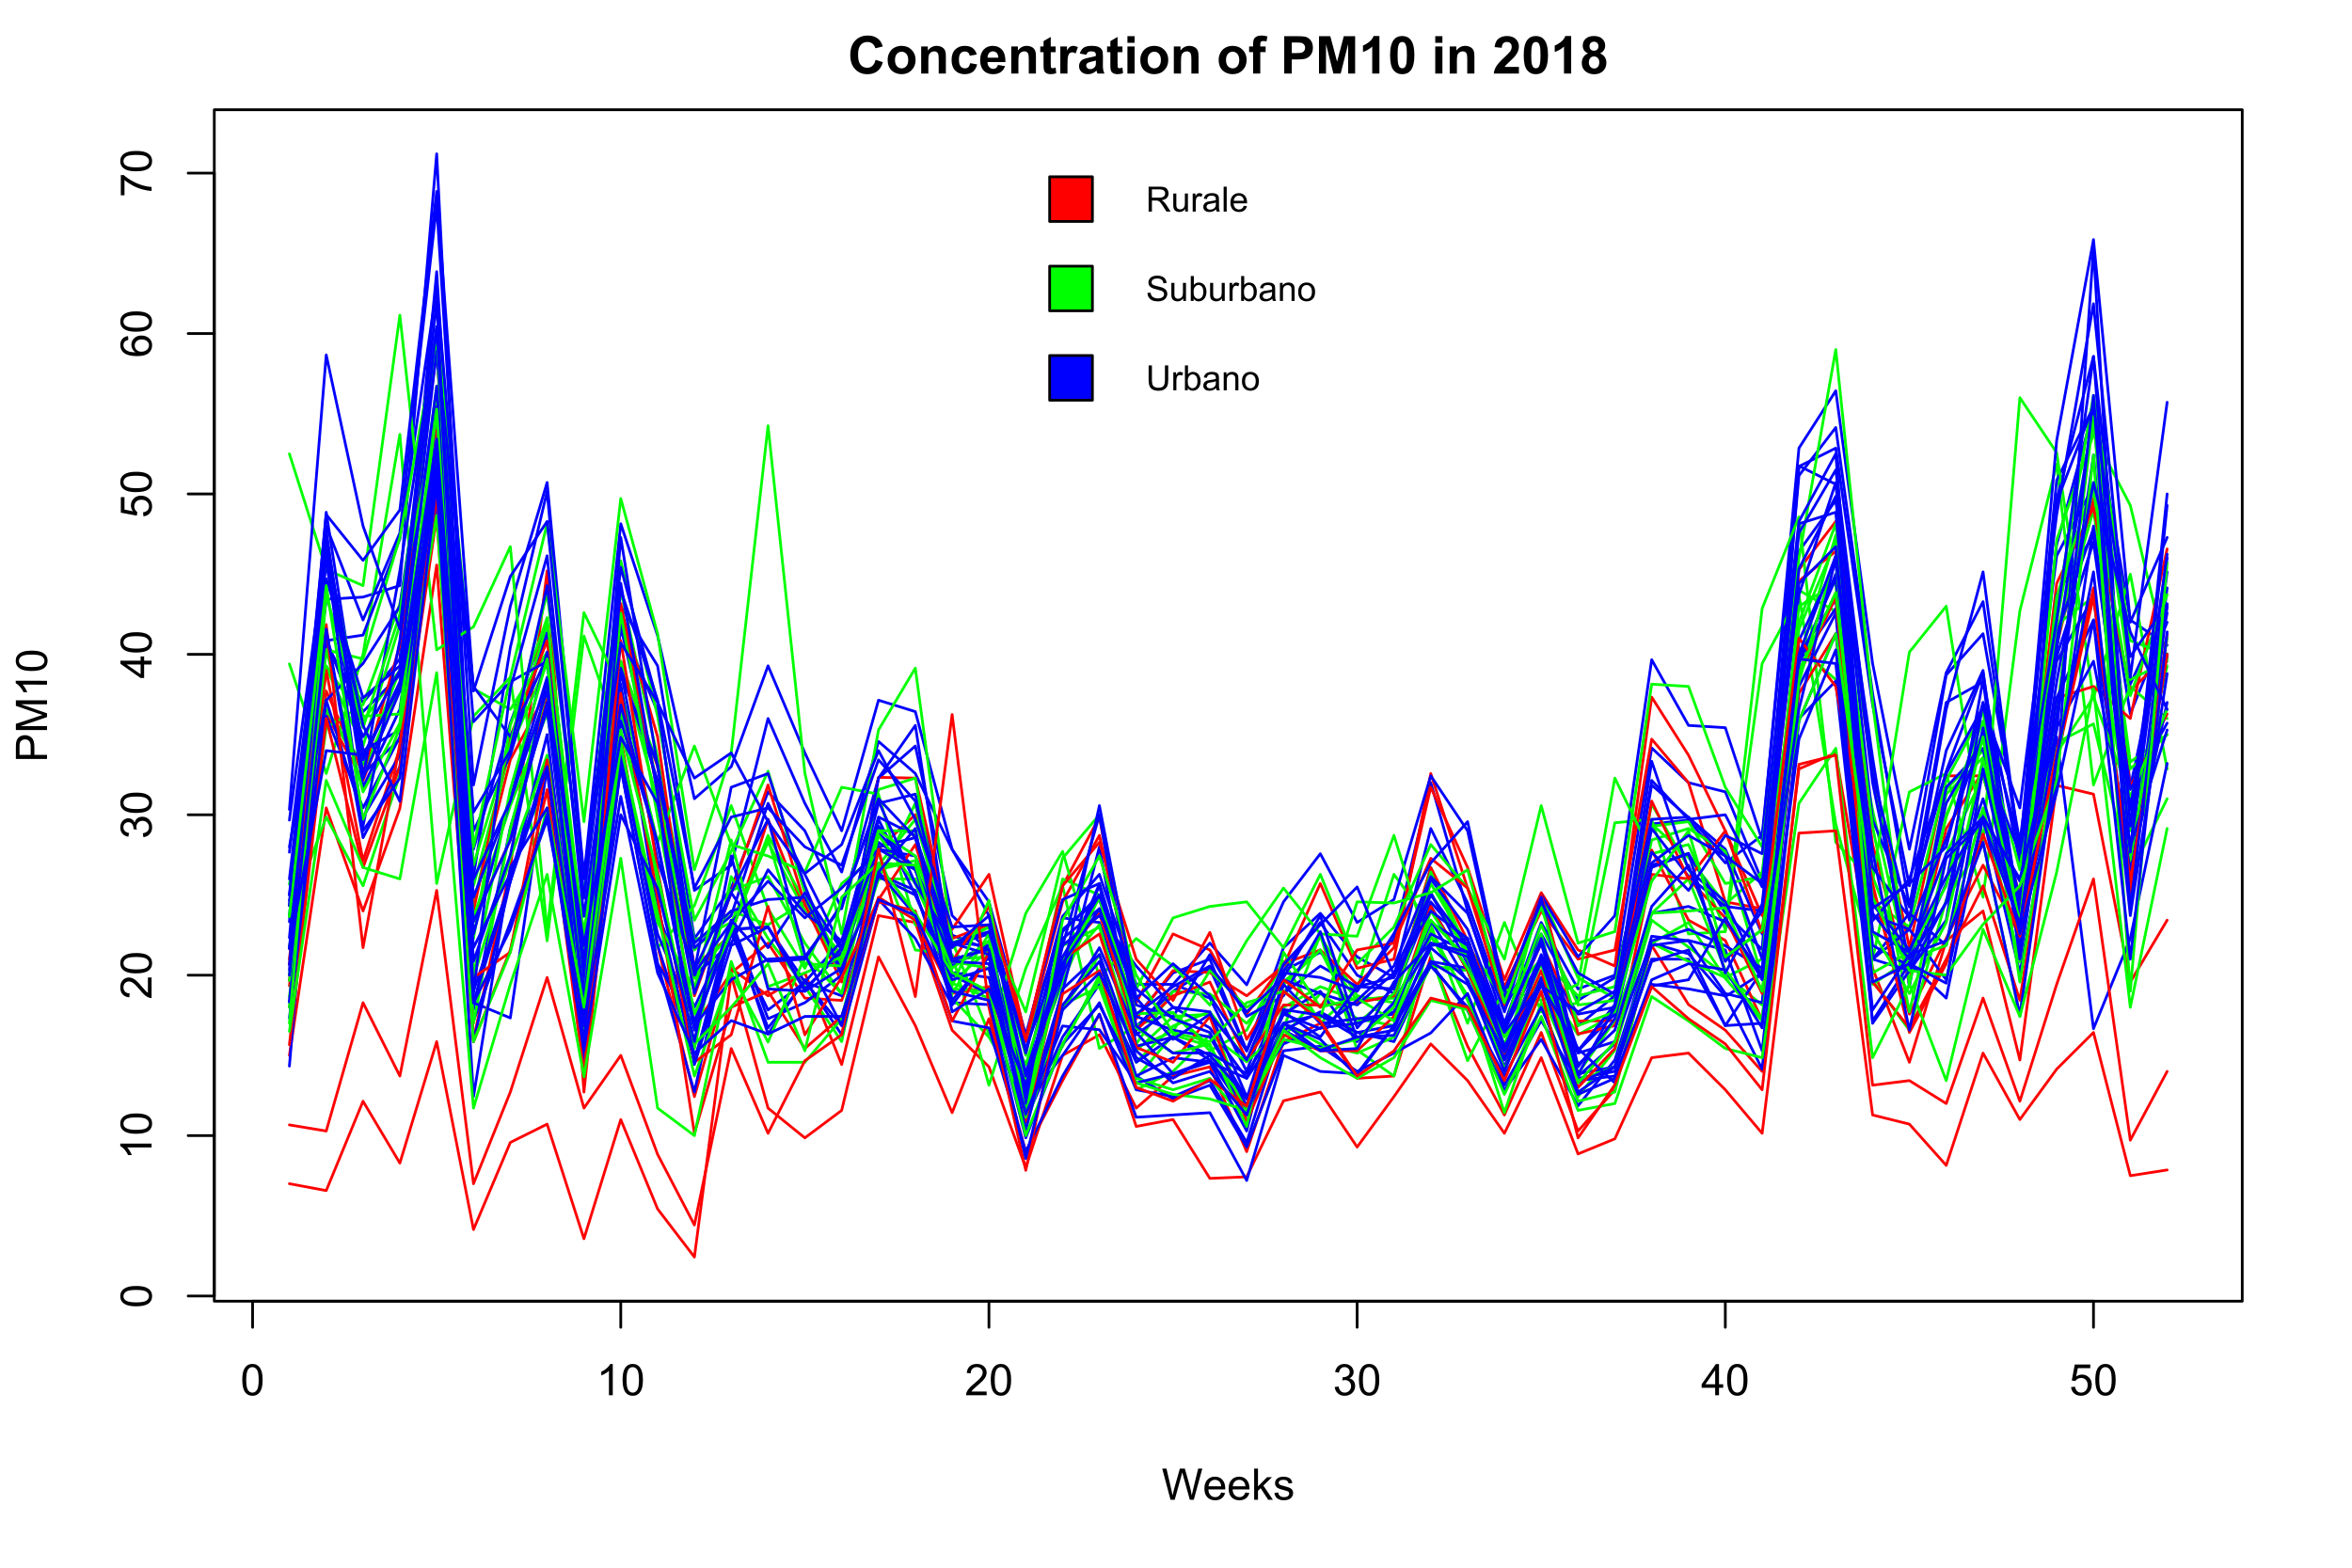 <?xml version="1.0" encoding="UTF-8"?>
<svg xmlns="http://www.w3.org/2000/svg" xmlns:xlink="http://www.w3.org/1999/xlink" width="648pt" height="432pt" viewBox="0 0 648 432" version="1.1">
<defs>
<g>
<symbol overflow="visible" id="glyph0-0">
<path style="stroke:none;" d="M 1.801 0 L 1.801 -9 L 9 -9 L 9 0 Z M 2.023 -0.227 L 8.773 -0.227 L 8.773 -8.773 L 2.023 -8.773 Z M 2.023 -0.227 "/>
</symbol>
<symbol overflow="visible" id="glyph0-1">
<path style="stroke:none;" d="M 7.645 -3.789 L 9.66 -3.148 C 9.348 -2.02 8.832 -1.184 8.117 -0.641 C 7.395 -0.094 6.484 0.176 5.379 0.176 C 4.008 0.176 2.883 -0.289 2.004 -1.227 C 1.121 -2.156 0.68 -3.438 0.684 -5.062 C 0.68 -6.777 1.121 -8.109 2.012 -9.059 C 2.895 -10.008 4.059 -10.48 5.504 -10.484 C 6.762 -10.48 7.789 -10.109 8.578 -9.367 C 9.047 -8.922 9.398 -8.289 9.633 -7.469 L 7.574 -6.977 C 7.449 -7.508 7.195 -7.93 6.809 -8.238 C 6.422 -8.547 5.949 -8.699 5.398 -8.703 C 4.633 -8.699 4.016 -8.426 3.539 -7.879 C 3.062 -7.328 2.824 -6.441 2.828 -5.219 C 2.824 -3.91 3.059 -2.98 3.531 -2.43 C 3.996 -1.875 4.605 -1.598 5.359 -1.602 C 5.91 -1.598 6.387 -1.773 6.785 -2.129 C 7.184 -2.477 7.469 -3.031 7.645 -3.789 Z M 7.645 -3.789 "/>
</symbol>
<symbol overflow="visible" id="glyph0-2">
<path style="stroke:none;" d="M 0.578 -3.84 C 0.574 -4.492 0.734 -5.129 1.062 -5.742 C 1.383 -6.355 1.84 -6.824 2.434 -7.148 C 3.023 -7.473 3.688 -7.633 4.422 -7.637 C 5.551 -7.633 6.477 -7.266 7.199 -6.535 C 7.918 -5.797 8.277 -4.871 8.281 -3.754 C 8.277 -2.621 7.914 -1.684 7.188 -0.945 C 6.457 -0.203 5.539 0.164 4.438 0.168 C 3.75 0.164 3.098 0.012 2.477 -0.293 C 1.855 -0.602 1.383 -1.055 1.062 -1.652 C 0.734 -2.25 0.574 -2.977 0.578 -3.84 Z M 2.602 -3.734 C 2.602 -2.988 2.777 -2.422 3.129 -2.031 C 3.48 -1.637 3.914 -1.441 4.43 -1.441 C 4.945 -1.441 5.375 -1.637 5.727 -2.031 C 6.07 -2.422 6.246 -2.992 6.25 -3.746 C 6.246 -4.473 6.07 -5.035 5.727 -5.434 C 5.375 -5.824 4.945 -6.023 4.43 -6.027 C 3.914 -6.023 3.48 -5.824 3.129 -5.434 C 2.777 -5.035 2.602 -4.469 2.602 -3.734 Z M 2.602 -3.734 "/>
</symbol>
<symbol overflow="visible" id="glyph0-3">
<path style="stroke:none;" d="M 7.824 0 L 5.852 0 L 5.852 -3.812 C 5.848 -4.613 5.805 -5.133 5.723 -5.375 C 5.637 -5.609 5.5 -5.793 5.312 -5.926 C 5.121 -6.055 4.891 -6.121 4.625 -6.125 C 4.281 -6.121 3.977 -6.027 3.703 -5.844 C 3.43 -5.652 3.242 -5.406 3.145 -5.098 C 3.043 -4.785 2.992 -4.211 2.996 -3.383 L 2.996 0 L 1.02 0 L 1.02 -7.469 L 2.855 -7.469 L 2.855 -6.371 C 3.504 -7.211 4.324 -7.633 5.316 -7.637 C 5.746 -7.633 6.145 -7.555 6.508 -7.398 C 6.867 -7.238 7.141 -7.039 7.328 -6.797 C 7.512 -6.555 7.641 -6.277 7.715 -5.969 C 7.785 -5.656 7.82 -5.215 7.824 -4.641 Z M 7.824 0 "/>
</symbol>
<symbol overflow="visible" id="glyph0-4">
<path style="stroke:none;" d="M 7.543 -5.258 L 5.598 -4.906 C 5.527 -5.293 5.379 -5.586 5.148 -5.785 C 4.914 -5.98 4.613 -6.082 4.246 -6.082 C 3.75 -6.082 3.355 -5.91 3.066 -5.57 C 2.77 -5.23 2.625 -4.664 2.629 -3.867 C 2.625 -2.98 2.773 -2.352 3.074 -1.988 C 3.371 -1.621 3.77 -1.441 4.273 -1.441 C 4.645 -1.441 4.953 -1.547 5.195 -1.762 C 5.434 -1.973 5.602 -2.34 5.703 -2.863 L 7.645 -2.531 C 7.438 -1.641 7.051 -0.965 6.48 -0.512 C 5.91 -0.059 5.145 0.164 4.184 0.168 C 3.09 0.164 2.219 -0.176 1.57 -0.863 C 0.922 -1.551 0.598 -2.508 0.598 -3.727 C 0.598 -4.957 0.922 -5.914 1.574 -6.605 C 2.223 -7.289 3.105 -7.633 4.219 -7.637 C 5.125 -7.633 5.848 -7.438 6.387 -7.047 C 6.922 -6.652 7.305 -6.055 7.543 -5.258 Z M 7.543 -5.258 "/>
</symbol>
<symbol overflow="visible" id="glyph0-5">
<path style="stroke:none;" d="M 5.359 -2.375 L 7.328 -2.047 C 7.07 -1.32 6.668 -0.773 6.125 -0.398 C 5.578 -0.023 4.898 0.164 4.078 0.168 C 2.777 0.164 1.816 -0.258 1.195 -1.105 C 0.703 -1.781 0.457 -2.637 0.457 -3.676 C 0.457 -4.91 0.777 -5.883 1.426 -6.586 C 2.07 -7.285 2.891 -7.633 3.883 -7.637 C 4.988 -7.633 5.863 -7.266 6.508 -6.535 C 7.148 -5.797 7.457 -4.676 7.434 -3.164 L 2.48 -3.164 C 2.492 -2.578 2.652 -2.121 2.961 -1.797 C 3.262 -1.469 3.641 -1.305 4.098 -1.309 C 4.402 -1.305 4.664 -1.391 4.879 -1.559 C 5.086 -1.727 5.246 -1.996 5.359 -2.375 Z M 5.469 -4.375 C 5.453 -4.941 5.309 -5.375 5.027 -5.676 C 4.746 -5.973 4.402 -6.121 4 -6.125 C 3.566 -6.121 3.211 -5.965 2.934 -5.652 C 2.648 -5.336 2.508 -4.91 2.516 -4.375 Z M 5.469 -4.375 "/>
</symbol>
<symbol overflow="visible" id="glyph0-6">
<path style="stroke:none;" d="M 4.457 -7.469 L 4.457 -5.891 L 3.109 -5.891 L 3.109 -2.883 C 3.105 -2.273 3.117 -1.918 3.145 -1.816 C 3.168 -1.715 3.227 -1.629 3.32 -1.566 C 3.41 -1.496 3.523 -1.465 3.656 -1.469 C 3.836 -1.465 4.098 -1.527 4.449 -1.66 L 4.621 -0.125 C 4.156 0.07 3.637 0.164 3.059 0.168 C 2.699 0.164 2.375 0.105 2.094 -0.012 C 1.805 -0.129 1.598 -0.281 1.465 -0.473 C 1.332 -0.66 1.238 -0.918 1.188 -1.246 C 1.145 -1.473 1.125 -1.938 1.125 -2.637 L 1.125 -5.891 L 0.219 -5.891 L 0.219 -7.469 L 1.125 -7.469 L 1.125 -8.949 L 3.109 -10.105 L 3.109 -7.469 Z M 4.457 -7.469 "/>
</symbol>
<symbol overflow="visible" id="glyph0-7">
<path style="stroke:none;" d="M 2.926 0 L 0.949 0 L 0.949 -7.469 L 2.785 -7.469 L 2.785 -6.406 C 3.094 -6.902 3.375 -7.234 3.629 -7.395 C 3.879 -7.555 4.164 -7.633 4.484 -7.637 C 4.93 -7.633 5.363 -7.508 5.785 -7.262 L 5.176 -5.539 C 4.84 -5.75 4.531 -5.859 4.246 -5.863 C 3.969 -5.859 3.734 -5.781 3.543 -5.633 C 3.348 -5.477 3.195 -5.203 3.09 -4.809 C 2.977 -4.406 2.922 -3.57 2.926 -2.305 Z M 2.926 0 "/>
</symbol>
<symbol overflow="visible" id="glyph0-8">
<path style="stroke:none;" d="M 2.512 -5.188 L 0.719 -5.512 C 0.918 -6.23 1.266 -6.766 1.758 -7.113 C 2.25 -7.461 2.98 -7.633 3.953 -7.637 C 4.832 -7.633 5.488 -7.531 5.918 -7.324 C 6.348 -7.113 6.648 -6.848 6.828 -6.527 C 7 -6.207 7.09 -5.617 7.094 -4.762 L 7.074 -2.453 C 7.07 -1.793 7.102 -1.309 7.168 -1 C 7.227 -0.688 7.348 -0.355 7.523 0 L 5.57 0 C 5.516 -0.129 5.453 -0.32 5.379 -0.582 C 5.344 -0.695 5.32 -0.773 5.309 -0.816 C 4.969 -0.484 4.605 -0.238 4.223 -0.078 C 3.836 0.086 3.426 0.164 2.996 0.168 C 2.223 0.164 1.617 -0.043 1.176 -0.457 C 0.73 -0.871 0.508 -1.398 0.512 -2.039 C 0.508 -2.461 0.609 -2.836 0.812 -3.168 C 1.012 -3.496 1.293 -3.75 1.66 -3.926 C 2.02 -4.102 2.547 -4.254 3.234 -4.387 C 4.156 -4.559 4.793 -4.719 5.152 -4.871 L 5.152 -5.07 C 5.148 -5.445 5.055 -5.719 4.871 -5.883 C 4.68 -6.043 4.328 -6.121 3.812 -6.125 C 3.457 -6.121 3.184 -6.055 2.988 -5.918 C 2.789 -5.777 2.629 -5.531 2.512 -5.188 Z M 5.152 -3.586 C 4.895 -3.5 4.496 -3.398 3.949 -3.285 C 3.402 -3.164 3.043 -3.047 2.875 -2.938 C 2.613 -2.75 2.484 -2.52 2.488 -2.242 C 2.484 -1.965 2.586 -1.727 2.797 -1.523 C 3 -1.32 3.266 -1.219 3.586 -1.223 C 3.941 -1.219 4.281 -1.336 4.605 -1.574 C 4.844 -1.75 5 -1.969 5.078 -2.23 C 5.125 -2.395 5.148 -2.715 5.152 -3.191 Z M 5.152 -3.586 "/>
</symbol>
<symbol overflow="visible" id="glyph0-9">
<path style="stroke:none;" d="M 1.035 -8.48 L 1.035 -10.309 L 3.008 -10.309 L 3.008 -8.48 Z M 1.035 0 L 1.035 -7.469 L 3.008 -7.469 L 3.008 0 Z M 1.035 0 "/>
</symbol>
<symbol overflow="visible" id="glyph0-10">
<path style="stroke:none;" d=""/>
</symbol>
<symbol overflow="visible" id="glyph0-11">
<path style="stroke:none;" d="M 0.168 -7.469 L 1.266 -7.469 L 1.266 -8.031 C 1.266 -8.656 1.332 -9.125 1.465 -9.434 C 1.598 -9.742 1.844 -9.992 2.203 -10.191 C 2.562 -10.383 3.016 -10.48 3.566 -10.484 C 4.125 -10.48 4.676 -10.398 5.219 -10.23 L 4.949 -8.852 C 4.633 -8.926 4.332 -8.965 4.043 -8.965 C 3.754 -8.965 3.547 -8.895 3.426 -8.762 C 3.301 -8.625 3.238 -8.371 3.242 -7.996 L 3.242 -7.469 L 4.719 -7.469 L 4.719 -5.914 L 3.242 -5.914 L 3.242 0 L 1.266 0 L 1.266 -5.914 L 0.168 -5.914 Z M 0.168 -7.469 "/>
</symbol>
<symbol overflow="visible" id="glyph0-12">
<path style="stroke:none;" d="M 1.047 0 L 1.047 -10.309 L 4.387 -10.309 C 5.648 -10.305 6.473 -10.254 6.863 -10.152 C 7.449 -9.996 7.945 -9.66 8.348 -9.145 C 8.742 -8.625 8.941 -7.957 8.945 -7.137 C 8.941 -6.504 8.824 -5.969 8.598 -5.539 C 8.363 -5.105 8.074 -4.77 7.723 -4.523 C 7.367 -4.277 7.008 -4.113 6.645 -4.035 C 6.145 -3.934 5.422 -3.883 4.484 -3.887 L 3.129 -3.887 L 3.129 0 Z M 3.129 -8.562 L 3.129 -5.641 L 4.27 -5.641 C 5.086 -5.637 5.633 -5.691 5.914 -5.801 C 6.188 -5.906 6.406 -6.074 6.562 -6.305 C 6.719 -6.535 6.797 -6.801 6.801 -7.109 C 6.797 -7.48 6.688 -7.789 6.469 -8.035 C 6.246 -8.277 5.965 -8.43 5.633 -8.492 C 5.379 -8.535 4.879 -8.559 4.133 -8.562 Z M 3.129 -8.562 "/>
</symbol>
<symbol overflow="visible" id="glyph0-13">
<path style="stroke:none;" d="M 1.02 0 L 1.02 -10.309 L 4.133 -10.309 L 6.004 -3.277 L 7.855 -10.309 L 10.977 -10.309 L 10.977 0 L 9.043 0 L 9.043 -8.113 L 6.996 0 L 4.992 0 L 2.953 -8.113 L 2.953 0 Z M 1.02 0 "/>
</symbol>
<symbol overflow="visible" id="glyph0-14">
<path style="stroke:none;" d="M 5.668 0 L 3.691 0 L 3.691 -7.445 C 2.969 -6.77 2.117 -6.27 1.141 -5.949 L 1.141 -7.742 C 1.652 -7.906 2.211 -8.227 2.82 -8.699 C 3.422 -9.168 3.836 -9.719 4.062 -10.352 L 5.668 -10.352 Z M 5.668 0 "/>
</symbol>
<symbol overflow="visible" id="glyph0-15">
<path style="stroke:none;" d="M 3.953 -10.352 C 4.949 -10.348 5.73 -9.992 6.293 -9.281 C 6.961 -8.438 7.293 -7.035 7.297 -5.082 C 7.293 -3.129 6.957 -1.73 6.285 -0.879 C 5.727 -0.176 4.949 0.176 3.953 0.176 C 2.945 0.176 2.137 -0.207 1.523 -0.98 C 0.91 -1.746 0.602 -3.121 0.605 -5.105 C 0.602 -7.043 0.941 -8.441 1.617 -9.297 C 2.172 -9.996 2.949 -10.348 3.953 -10.352 Z M 3.953 -8.711 C 3.711 -8.707 3.496 -8.629 3.312 -8.48 C 3.121 -8.324 2.977 -8.055 2.875 -7.664 C 2.738 -7.152 2.672 -6.289 2.672 -5.082 C 2.672 -3.871 2.73 -3.043 2.855 -2.59 C 2.973 -2.137 3.129 -1.836 3.316 -1.688 C 3.5 -1.535 3.711 -1.457 3.953 -1.461 C 4.188 -1.457 4.398 -1.535 4.59 -1.688 C 4.773 -1.84 4.922 -2.113 5.027 -2.512 C 5.16 -3.016 5.227 -3.871 5.23 -5.082 C 5.227 -6.289 5.164 -7.121 5.047 -7.574 C 4.922 -8.023 4.77 -8.324 4.586 -8.48 C 4.398 -8.629 4.188 -8.707 3.953 -8.711 Z M 3.953 -8.711 "/>
</symbol>
<symbol overflow="visible" id="glyph0-16">
<path style="stroke:none;" d="M 7.285 -1.836 L 7.285 0 L 0.359 0 C 0.43 -0.691 0.656 -1.348 1.035 -1.969 C 1.406 -2.59 2.145 -3.414 3.254 -4.445 C 4.141 -5.27 4.688 -5.832 4.895 -6.133 C 5.16 -6.535 5.297 -6.938 5.301 -7.34 C 5.297 -7.777 5.18 -8.117 4.945 -8.355 C 4.707 -8.59 4.379 -8.707 3.965 -8.711 C 3.551 -8.707 3.223 -8.582 2.98 -8.336 C 2.734 -8.086 2.594 -7.676 2.559 -7.102 L 0.59 -7.297 C 0.703 -8.383 1.07 -9.164 1.691 -9.641 C 2.309 -10.109 3.082 -10.348 4.016 -10.352 C 5.027 -10.348 5.828 -10.074 6.41 -9.527 C 6.992 -8.977 7.281 -8.293 7.285 -7.48 C 7.281 -7.016 7.199 -6.574 7.035 -6.156 C 6.867 -5.734 6.602 -5.293 6.242 -4.836 C 6 -4.527 5.57 -4.09 4.949 -3.52 C 4.324 -2.945 3.93 -2.566 3.766 -2.383 C 3.598 -2.191 3.461 -2.008 3.359 -1.836 Z M 7.285 -1.836 "/>
</symbol>
<symbol overflow="visible" id="glyph0-17">
<path style="stroke:none;" d="M 2.305 -5.562 C 1.789 -5.773 1.418 -6.07 1.191 -6.449 C 0.957 -6.824 0.844 -7.238 0.844 -7.691 C 0.844 -8.457 1.109 -9.094 1.648 -9.598 C 2.18 -10.098 2.945 -10.348 3.938 -10.352 C 4.914 -10.348 5.672 -10.098 6.219 -9.598 C 6.758 -9.094 7.031 -8.457 7.031 -7.691 C 7.031 -7.211 6.906 -6.785 6.656 -6.414 C 6.406 -6.039 6.055 -5.754 5.609 -5.562 C 6.18 -5.328 6.617 -4.992 6.914 -4.555 C 7.211 -4.109 7.359 -3.602 7.363 -3.031 C 7.359 -2.074 7.055 -1.301 6.449 -0.707 C 5.84 -0.113 5.031 0.18 4.027 0.184 C 3.086 0.18 2.309 -0.062 1.688 -0.555 C 0.949 -1.133 0.578 -1.93 0.582 -2.945 C 0.578 -3.5 0.719 -4.012 0.996 -4.48 C 1.273 -4.945 1.707 -5.305 2.305 -5.562 Z M 2.715 -7.551 C 2.711 -7.156 2.824 -6.848 3.047 -6.629 C 3.27 -6.406 3.566 -6.297 3.938 -6.301 C 4.312 -6.297 4.609 -6.41 4.836 -6.633 C 5.059 -6.855 5.172 -7.164 5.176 -7.559 C 5.172 -7.926 5.062 -8.219 4.84 -8.445 C 4.617 -8.664 4.32 -8.777 3.957 -8.781 C 3.574 -8.777 3.273 -8.664 3.051 -8.441 C 2.824 -8.215 2.711 -7.918 2.715 -7.551 Z M 2.531 -3.137 C 2.531 -2.59 2.668 -2.168 2.949 -1.863 C 3.223 -1.559 3.57 -1.406 3.992 -1.406 C 4.398 -1.406 4.738 -1.551 5.004 -1.844 C 5.27 -2.137 5.402 -2.559 5.406 -3.113 C 5.402 -3.594 5.266 -3.984 4.996 -4.277 C 4.723 -4.57 4.379 -4.715 3.965 -4.719 C 3.48 -4.715 3.121 -4.551 2.887 -4.219 C 2.648 -3.883 2.531 -3.52 2.531 -3.137 Z M 2.531 -3.137 "/>
</symbol>
<symbol overflow="visible" id="glyph1-0">
<path style="stroke:none;" d="M 1.5 0 L 1.5 -7.5 L 7.5 -7.5 L 7.5 0 Z M 1.688 -0.188 L 7.312 -0.188 L 7.312 -7.312 L 1.688 -7.312 Z M 1.688 -0.188 "/>
</symbol>
<symbol overflow="visible" id="glyph1-1">
<path style="stroke:none;" d="M 2.426 0 L 0.148 -8.59 L 1.312 -8.59 L 2.617 -2.961 C 2.754 -2.367 2.875 -1.781 2.984 -1.203 C 3.199 -2.117 3.328 -2.648 3.367 -2.789 L 5.004 -8.59 L 6.375 -8.59 L 7.605 -4.242 C 7.914 -3.164 8.137 -2.148 8.273 -1.203 C 8.383 -1.742 8.523 -2.367 8.703 -3.07 L 10.047 -8.59 L 11.191 -8.59 L 8.836 0 L 7.742 0 L 5.93 -6.547 C 5.777 -7.09 5.688 -7.426 5.66 -7.555 C 5.566 -7.156 5.48 -6.82 5.406 -6.547 L 3.586 0 Z M 2.426 0 "/>
</symbol>
<symbol overflow="visible" id="glyph1-2">
<path style="stroke:none;" d="M 5.051 -2.004 L 6.141 -1.867 C 5.969 -1.23 5.648 -0.738 5.184 -0.387 C 4.719 -0.035 4.125 0.141 3.406 0.141 C 2.492 0.141 1.77 -0.137 1.238 -0.699 C 0.699 -1.254 0.434 -2.043 0.438 -3.059 C 0.434 -4.105 0.703 -4.918 1.246 -5.496 C 1.781 -6.074 2.48 -6.363 3.344 -6.363 C 4.176 -6.363 4.855 -6.078 5.383 -5.512 C 5.91 -4.945 6.176 -4.148 6.176 -3.125 C 6.176 -3.059 6.172 -2.965 6.172 -2.844 L 1.531 -2.844 C 1.562 -2.156 1.758 -1.633 2.109 -1.27 C 2.457 -0.906 2.891 -0.727 3.41 -0.727 C 3.797 -0.727 4.125 -0.828 4.402 -1.031 C 4.672 -1.234 4.891 -1.559 5.051 -2.004 Z M 1.586 -3.711 L 5.062 -3.711 C 5.016 -4.227 4.883 -4.621 4.664 -4.887 C 4.328 -5.293 3.891 -5.496 3.359 -5.496 C 2.871 -5.496 2.465 -5.332 2.137 -5.008 C 1.805 -4.684 1.621 -4.25 1.586 -3.711 Z M 1.586 -3.711 "/>
</symbol>
<symbol overflow="visible" id="glyph1-3">
<path style="stroke:none;" d="M 0.797 0 L 0.797 -8.59 L 1.852 -8.59 L 1.852 -3.691 L 4.348 -6.223 L 5.711 -6.223 L 3.336 -3.914 L 5.953 0 L 4.652 0 L 2.594 -3.18 L 1.852 -2.469 L 1.852 0 Z M 0.797 0 "/>
</symbol>
<symbol overflow="visible" id="glyph1-4">
<path style="stroke:none;" d="M 0.367 -1.859 L 1.414 -2.023 C 1.469 -1.602 1.633 -1.281 1.902 -1.059 C 2.168 -0.836 2.543 -0.727 3.023 -0.727 C 3.508 -0.727 3.867 -0.824 4.102 -1.023 C 4.336 -1.219 4.453 -1.449 4.453 -1.719 C 4.453 -1.953 4.348 -2.141 4.141 -2.281 C 3.996 -2.371 3.637 -2.492 3.062 -2.637 C 2.289 -2.832 1.754 -3 1.457 -3.145 C 1.156 -3.285 0.93 -3.48 0.777 -3.734 C 0.621 -3.984 0.543 -4.266 0.547 -4.57 C 0.543 -4.844 0.605 -5.098 0.734 -5.34 C 0.859 -5.574 1.035 -5.773 1.254 -5.93 C 1.418 -6.047 1.641 -6.148 1.926 -6.234 C 2.207 -6.32 2.512 -6.363 2.836 -6.363 C 3.324 -6.363 3.75 -6.293 4.121 -6.152 C 4.488 -6.012 4.762 -5.82 4.938 -5.578 C 5.113 -5.336 5.234 -5.016 5.305 -4.617 L 4.273 -4.477 C 4.223 -4.797 4.086 -5.047 3.863 -5.227 C 3.637 -5.406 3.32 -5.496 2.914 -5.496 C 2.426 -5.496 2.082 -5.414 1.875 -5.254 C 1.664 -5.094 1.559 -4.906 1.562 -4.695 C 1.559 -4.555 1.602 -4.434 1.695 -4.324 C 1.773 -4.211 1.91 -4.117 2.098 -4.043 C 2.203 -4.004 2.512 -3.914 3.031 -3.773 C 3.773 -3.574 4.293 -3.41 4.59 -3.285 C 4.879 -3.156 5.113 -2.973 5.285 -2.73 C 5.453 -2.488 5.535 -2.188 5.539 -1.828 C 5.535 -1.477 5.434 -1.145 5.23 -0.832 C 5.023 -0.52 4.727 -0.277 4.34 -0.113 C 3.953 0.059 3.516 0.141 3.031 0.141 C 2.219 0.141 1.602 -0.027 1.18 -0.363 C 0.754 -0.699 0.484 -1.195 0.367 -1.859 Z M 0.367 -1.859 "/>
</symbol>
<symbol overflow="visible" id="glyph1-5">
<path style="stroke:none;" d="M 0.5 -4.234 C 0.496 -5.246 0.602 -6.062 0.812 -6.688 C 1.02 -7.305 1.328 -7.785 1.742 -8.121 C 2.148 -8.457 2.668 -8.625 3.297 -8.625 C 3.758 -8.625 4.164 -8.531 4.512 -8.348 C 4.855 -8.16 5.141 -7.891 5.371 -7.543 C 5.594 -7.191 5.773 -6.766 5.906 -6.266 C 6.035 -5.762 6.098 -5.086 6.102 -4.234 C 6.098 -3.227 5.996 -2.414 5.789 -1.797 C 5.578 -1.176 5.266 -0.695 4.859 -0.359 C 4.445 -0.02 3.926 0.145 3.297 0.148 C 2.465 0.145 1.816 -0.148 1.348 -0.742 C 0.781 -1.457 0.496 -2.621 0.5 -4.234 Z M 1.582 -4.234 C 1.582 -2.824 1.746 -1.887 2.074 -1.418 C 2.402 -0.949 2.809 -0.715 3.297 -0.719 C 3.777 -0.715 4.184 -0.949 4.52 -1.422 C 4.848 -1.887 5.016 -2.824 5.016 -4.234 C 5.016 -5.648 4.848 -6.59 4.52 -7.055 C 4.184 -7.516 3.773 -7.746 3.289 -7.75 C 2.801 -7.746 2.414 -7.543 2.125 -7.137 C 1.762 -6.613 1.582 -5.645 1.582 -4.234 Z M 1.582 -4.234 "/>
</symbol>
<symbol overflow="visible" id="glyph1-6">
<path style="stroke:none;" d="M 4.469 0 L 3.414 0 L 3.414 -6.719 C 3.16 -6.477 2.828 -6.234 2.414 -5.996 C 2 -5.75 1.629 -5.57 1.305 -5.449 L 1.305 -6.469 C 1.895 -6.742 2.41 -7.078 2.852 -7.477 C 3.293 -7.871 3.605 -8.254 3.789 -8.625 L 4.469 -8.625 Z M 4.469 0 "/>
</symbol>
<symbol overflow="visible" id="glyph1-7">
<path style="stroke:none;" d="M 6.039 -1.016 L 6.039 0 L 0.363 0 C 0.355 -0.254 0.395 -0.496 0.484 -0.734 C 0.629 -1.117 0.859 -1.5 1.18 -1.875 C 1.492 -2.25 1.953 -2.684 2.562 -3.176 C 3.492 -3.941 4.125 -4.547 4.453 -4.992 C 4.781 -5.438 4.945 -5.859 4.945 -6.266 C 4.945 -6.68 4.793 -7.031 4.496 -7.32 C 4.191 -7.602 3.805 -7.746 3.328 -7.75 C 2.82 -7.746 2.414 -7.594 2.109 -7.293 C 1.805 -6.984 1.648 -6.562 1.648 -6.031 L 0.562 -6.141 C 0.633 -6.945 0.91 -7.559 1.398 -7.988 C 1.879 -8.41 2.531 -8.625 3.352 -8.625 C 4.172 -8.625 4.824 -8.395 5.309 -7.938 C 5.789 -7.48 6.027 -6.914 6.031 -6.242 C 6.027 -5.895 5.957 -5.559 5.82 -5.227 C 5.676 -4.891 5.441 -4.539 5.117 -4.176 C 4.789 -3.805 4.25 -3.301 3.492 -2.664 C 2.859 -2.129 2.453 -1.77 2.273 -1.582 C 2.094 -1.395 1.945 -1.203 1.828 -1.016 Z M 6.039 -1.016 "/>
</symbol>
<symbol overflow="visible" id="glyph1-8">
<path style="stroke:none;" d="M 0.504 -2.266 L 1.559 -2.406 C 1.68 -1.809 1.883 -1.379 2.176 -1.113 C 2.465 -0.848 2.82 -0.715 3.242 -0.719 C 3.734 -0.715 4.152 -0.887 4.496 -1.234 C 4.832 -1.574 5.004 -2 5.008 -2.516 C 5.004 -2.996 4.848 -3.395 4.535 -3.711 C 4.219 -4.023 3.816 -4.184 3.328 -4.184 C 3.129 -4.184 2.879 -4.145 2.586 -4.066 L 2.703 -4.992 C 2.766 -4.984 2.824 -4.98 2.871 -4.98 C 3.32 -4.98 3.723 -5.098 4.086 -5.332 C 4.441 -5.566 4.621 -5.926 4.625 -6.414 C 4.621 -6.801 4.492 -7.121 4.23 -7.375 C 3.965 -7.629 3.625 -7.758 3.219 -7.758 C 2.805 -7.758 2.465 -7.629 2.191 -7.371 C 1.918 -7.113 1.742 -6.727 1.664 -6.211 L 0.609 -6.398 C 0.738 -7.105 1.031 -7.652 1.488 -8.043 C 1.941 -8.43 2.508 -8.625 3.195 -8.625 C 3.66 -8.625 4.094 -8.523 4.488 -8.324 C 4.879 -8.121 5.18 -7.848 5.391 -7.5 C 5.602 -7.148 5.707 -6.777 5.707 -6.391 C 5.707 -6.02 5.605 -5.684 5.406 -5.379 C 5.207 -5.074 4.914 -4.832 4.523 -4.652 C 5.031 -4.535 5.426 -4.289 5.707 -3.922 C 5.988 -3.547 6.129 -3.086 6.129 -2.539 C 6.129 -1.785 5.855 -1.148 5.309 -0.629 C 4.762 -0.105 4.07 0.152 3.234 0.152 C 2.477 0.152 1.848 -0.07 1.355 -0.52 C 0.855 -0.969 0.574 -1.551 0.504 -2.266 Z M 0.504 -2.266 "/>
</symbol>
<symbol overflow="visible" id="glyph1-9">
<path style="stroke:none;" d="M 3.879 0 L 3.879 -2.055 L 0.152 -2.055 L 0.152 -3.023 L 4.07 -8.59 L 4.934 -8.59 L 4.934 -3.023 L 6.094 -3.023 L 6.094 -2.055 L 4.934 -2.055 L 4.934 0 Z M 3.879 -3.023 L 3.879 -6.898 L 1.188 -3.023 Z M 3.879 -3.023 "/>
</symbol>
<symbol overflow="visible" id="glyph1-10">
<path style="stroke:none;" d="M 0.5 -2.25 L 1.605 -2.344 C 1.684 -1.805 1.871 -1.398 2.176 -1.125 C 2.473 -0.852 2.836 -0.715 3.258 -0.719 C 3.766 -0.715 4.195 -0.906 4.547 -1.293 C 4.898 -1.672 5.074 -2.18 5.074 -2.82 C 5.074 -3.414 4.902 -3.891 4.566 -4.242 C 4.227 -4.59 3.785 -4.762 3.242 -4.766 C 2.898 -4.762 2.594 -4.684 2.32 -4.531 C 2.047 -4.375 1.832 -4.176 1.676 -3.93 L 0.688 -4.062 L 1.516 -8.473 L 5.789 -8.473 L 5.789 -7.465 L 2.359 -7.465 L 1.898 -5.156 C 2.414 -5.516 2.953 -5.695 3.523 -5.695 C 4.27 -5.695 4.902 -5.434 5.422 -4.914 C 5.934 -4.395 6.191 -3.727 6.195 -2.914 C 6.191 -2.133 5.965 -1.461 5.516 -0.898 C 4.961 -0.199 4.211 0.145 3.258 0.148 C 2.477 0.145 1.836 -0.07 1.344 -0.508 C 0.844 -0.941 0.562 -1.523 0.5 -2.25 Z M 0.5 -2.25 "/>
</symbol>
<symbol overflow="visible" id="glyph2-0">
<path style="stroke:none;" d="M 0 -1.5 L -7.5 -1.5 L -7.5 -7.5 L 0 -7.5 Z M -0.188 -1.688 L -0.188 -7.312 L -7.312 -7.312 L -7.312 -1.688 Z M -0.188 -1.688 "/>
</symbol>
<symbol overflow="visible" id="glyph2-1">
<path style="stroke:none;" d="M 0 -0.926 L -8.59 -0.926 L -8.59 -4.168 C -8.59 -4.734 -8.562 -5.172 -8.508 -5.473 C -8.438 -5.895 -8.301 -6.246 -8.105 -6.531 C -7.906 -6.816 -7.633 -7.047 -7.277 -7.223 C -6.918 -7.395 -6.527 -7.48 -6.105 -7.484 C -5.371 -7.48 -4.75 -7.25 -4.25 -6.785 C -3.742 -6.316 -3.492 -5.477 -3.492 -4.266 L -3.492 -2.062 L 0 -2.062 Z M -4.508 -2.062 L -4.508 -4.281 C -4.504 -5.012 -4.641 -5.535 -4.918 -5.848 C -5.188 -6.156 -5.574 -6.309 -6.07 -6.312 C -6.43 -6.309 -6.734 -6.219 -6.992 -6.039 C -7.242 -5.855 -7.414 -5.617 -7.5 -5.32 C -7.551 -5.129 -7.574 -4.773 -7.578 -4.262 L -7.578 -2.062 Z M -4.508 -2.062 "/>
</symbol>
<symbol overflow="visible" id="glyph2-2">
<path style="stroke:none;" d="M 0 -0.891 L -8.59 -0.891 L -8.59 -2.602 L -2.508 -4.633 C -1.938 -4.816 -1.512 -4.953 -1.234 -5.047 C -1.543 -5.141 -2.004 -5.293 -2.613 -5.5 L -8.59 -7.559 L -8.59 -9.086 L 0 -9.086 L 0 -7.992 L -7.188 -7.992 L 0 -5.496 L 0 -4.469 L -7.312 -1.988 L 0 -1.984 Z M 0 -0.891 "/>
</symbol>
<symbol overflow="visible" id="glyph2-3">
<path style="stroke:none;" d="M 0 -4.469 L 0 -3.414 L -6.719 -3.418 C -6.477 -3.16 -6.234 -2.828 -5.996 -2.418 C -5.75 -2.004 -5.57 -1.633 -5.449 -1.309 L -6.469 -1.309 C -6.742 -1.895 -7.078 -2.41 -7.477 -2.852 C -7.871 -3.293 -8.254 -3.605 -8.625 -3.793 L -8.625 -4.473 Z M 0 -4.469 "/>
</symbol>
<symbol overflow="visible" id="glyph2-4">
<path style="stroke:none;" d="M -4.234 -0.5 C -5.246 -0.496 -6.062 -0.602 -6.688 -0.812 C -7.305 -1.02 -7.785 -1.328 -8.121 -1.742 C -8.457 -2.152 -8.625 -2.672 -8.625 -3.301 C -8.625 -3.758 -8.531 -4.164 -8.348 -4.512 C -8.16 -4.859 -7.891 -5.145 -7.543 -5.371 C -7.191 -5.594 -6.766 -5.773 -6.266 -5.906 C -5.762 -6.035 -5.086 -6.098 -4.234 -6.102 C -3.223 -6.098 -2.41 -5.996 -1.793 -5.789 C -1.176 -5.578 -0.695 -5.266 -0.359 -4.859 C -0.02 -4.445 0.145 -3.926 0.148 -3.297 C 0.145 -2.465 -0.148 -1.816 -0.742 -1.348 C -1.457 -0.781 -2.621 -0.496 -4.234 -0.5 Z M -4.234 -1.582 C -2.824 -1.582 -1.887 -1.746 -1.418 -2.074 C -0.949 -2.402 -0.715 -2.809 -0.719 -3.297 C -0.715 -3.777 -0.949 -4.184 -1.422 -4.52 C -1.887 -4.848 -2.824 -5.016 -4.234 -5.016 C -5.648 -5.016 -6.59 -4.848 -7.055 -4.52 C -7.516 -4.188 -7.746 -3.777 -7.75 -3.289 C -7.746 -2.801 -7.543 -2.414 -7.137 -2.129 C -6.613 -1.762 -5.645 -1.582 -4.234 -1.582 Z M -4.234 -1.582 "/>
</symbol>
<symbol overflow="visible" id="glyph2-5">
<path style="stroke:none;" d="M -1.012 -6.039 L 0 -6.039 L 0 -0.363 C -0.254 -0.355 -0.496 -0.395 -0.734 -0.488 C -1.117 -0.629 -1.5 -0.859 -1.875 -1.18 C -2.25 -1.496 -2.684 -1.957 -3.176 -2.562 C -3.941 -3.492 -4.547 -4.125 -4.992 -4.453 C -5.438 -4.781 -5.859 -4.945 -6.266 -4.945 C -6.68 -4.945 -7.031 -4.793 -7.32 -4.496 C -7.602 -4.195 -7.746 -3.809 -7.75 -3.328 C -7.746 -2.82 -7.594 -2.414 -7.293 -2.109 C -6.984 -1.805 -6.562 -1.648 -6.031 -1.648 L -6.141 -0.562 C -6.945 -0.637 -7.559 -0.914 -7.988 -1.402 C -8.41 -1.883 -8.625 -2.535 -8.625 -3.352 C -8.625 -4.176 -8.395 -4.828 -7.938 -5.309 C -7.48 -5.789 -6.914 -6.027 -6.242 -6.031 C -5.895 -6.027 -5.559 -5.957 -5.227 -5.82 C -4.891 -5.676 -4.539 -5.441 -4.176 -5.117 C -3.805 -4.789 -3.301 -4.25 -2.664 -3.492 C -2.129 -2.859 -1.77 -2.453 -1.582 -2.273 C -1.395 -2.094 -1.203 -1.945 -1.012 -1.828 Z M -1.012 -6.039 "/>
</symbol>
<symbol overflow="visible" id="glyph2-6">
<path style="stroke:none;" d="M -2.266 -0.504 L -2.406 -1.559 C -1.809 -1.68 -1.379 -1.883 -1.113 -2.176 C -0.848 -2.465 -0.715 -2.82 -0.719 -3.242 C -0.715 -3.734 -0.887 -4.152 -1.234 -4.496 C -1.574 -4.832 -2 -5.004 -2.512 -5.008 C -2.992 -5.004 -3.391 -4.848 -3.711 -4.535 C -4.023 -4.219 -4.184 -3.816 -4.184 -3.328 C -4.184 -3.129 -4.145 -2.879 -4.066 -2.586 L -4.992 -2.703 C -4.984 -2.77 -4.98 -2.828 -4.98 -2.871 C -4.98 -3.32 -5.098 -3.723 -5.332 -4.086 C -5.566 -4.441 -5.926 -4.621 -6.414 -4.625 C -6.801 -4.621 -7.121 -4.492 -7.375 -4.23 C -7.629 -3.969 -7.758 -3.629 -7.758 -3.219 C -7.758 -2.805 -7.629 -2.465 -7.371 -2.191 C -7.113 -1.918 -6.727 -1.742 -6.211 -1.664 L -6.398 -0.609 C -7.105 -0.738 -7.652 -1.031 -8.043 -1.488 C -8.43 -1.945 -8.625 -2.512 -8.625 -3.195 C -8.625 -3.66 -8.523 -4.094 -8.324 -4.488 C -8.121 -4.883 -7.848 -5.184 -7.5 -5.395 C -7.148 -5.602 -6.777 -5.707 -6.391 -5.707 C -6.02 -5.707 -5.684 -5.605 -5.379 -5.406 C -5.074 -5.207 -4.832 -4.914 -4.652 -4.523 C -4.535 -5.031 -4.289 -5.426 -3.922 -5.707 C -3.547 -5.988 -3.086 -6.129 -2.535 -6.129 C -1.781 -6.129 -1.145 -5.855 -0.629 -5.309 C -0.105 -4.762 0.152 -4.07 0.152 -3.234 C 0.152 -2.477 -0.07 -1.848 -0.52 -1.355 C -0.969 -0.855 -1.551 -0.574 -2.266 -0.504 Z M -2.266 -0.504 "/>
</symbol>
<symbol overflow="visible" id="glyph2-7">
<path style="stroke:none;" d="M 0 -3.879 L -2.055 -3.879 L -2.055 -0.152 L -3.023 -0.152 L -8.59 -4.074 L -8.59 -4.934 L -3.023 -4.934 L -3.023 -6.094 L -2.055 -6.094 L -2.055 -4.934 L 0 -4.934 Z M -3.023 -3.879 L -6.898 -3.879 L -3.023 -1.191 Z M -3.023 -3.879 "/>
</symbol>
<symbol overflow="visible" id="glyph2-8">
<path style="stroke:none;" d="M -2.25 -0.5 L -2.344 -1.605 C -1.805 -1.684 -1.398 -1.871 -1.125 -2.176 C -0.852 -2.473 -0.715 -2.836 -0.719 -3.258 C -0.715 -3.766 -0.906 -4.195 -1.293 -4.547 C -1.672 -4.898 -2.18 -5.074 -2.816 -5.074 C -3.414 -5.074 -3.891 -4.902 -4.242 -4.566 C -4.59 -4.227 -4.762 -3.785 -4.766 -3.242 C -4.762 -2.898 -4.684 -2.594 -4.531 -2.32 C -4.375 -2.047 -4.176 -1.832 -3.93 -1.676 L -4.062 -0.688 L -8.473 -1.52 L -8.473 -5.789 L -7.465 -5.789 L -7.465 -2.363 L -5.156 -1.898 C -5.516 -2.414 -5.695 -2.953 -5.695 -3.523 C -5.695 -4.27 -5.434 -4.902 -4.914 -5.422 C -4.395 -5.934 -3.727 -6.191 -2.91 -6.195 C -2.133 -6.191 -1.461 -5.965 -0.895 -5.516 C -0.199 -4.961 0.145 -4.211 0.148 -3.258 C 0.145 -2.477 -0.07 -1.836 -0.508 -1.344 C -0.941 -0.848 -1.523 -0.566 -2.25 -0.5 Z M -2.25 -0.5 "/>
</symbol>
<symbol overflow="visible" id="glyph2-9">
<path style="stroke:none;" d="M -6.484 -5.969 L -6.406 -4.922 C -6.812 -4.828 -7.113 -4.695 -7.305 -4.523 C -7.605 -4.238 -7.758 -3.887 -7.758 -3.469 C -7.758 -3.133 -7.664 -2.836 -7.477 -2.586 C -7.234 -2.25 -6.879 -1.988 -6.414 -1.797 C -5.949 -1.605 -5.289 -1.508 -4.43 -1.5 C -4.812 -1.754 -5.098 -2.062 -5.289 -2.434 C -5.473 -2.797 -5.566 -3.184 -5.57 -3.586 C -5.566 -4.289 -5.309 -4.887 -4.793 -5.383 C -4.277 -5.875 -3.609 -6.121 -2.789 -6.125 C -2.25 -6.121 -1.746 -6.004 -1.285 -5.773 C -0.816 -5.539 -0.461 -5.223 -0.219 -4.816 C 0.027 -4.41 0.145 -3.949 0.148 -3.434 C 0.145 -2.555 -0.176 -1.836 -0.82 -1.285 C -1.469 -0.727 -2.535 -0.449 -4.02 -0.453 C -5.676 -0.449 -6.883 -0.758 -7.641 -1.371 C -8.297 -1.906 -8.625 -2.625 -8.625 -3.535 C -8.625 -4.207 -8.434 -4.762 -8.055 -5.195 C -7.676 -5.625 -7.152 -5.883 -6.484 -5.969 Z M -2.781 -1.664 C -2.418 -1.664 -2.07 -1.738 -1.738 -1.895 C -1.406 -2.043 -1.152 -2.262 -0.98 -2.543 C -0.801 -2.82 -0.715 -3.109 -0.719 -3.414 C -0.715 -3.859 -0.895 -4.242 -1.258 -4.566 C -1.613 -4.883 -2.102 -5.043 -2.723 -5.047 C -3.312 -5.043 -3.781 -4.887 -4.125 -4.57 C -4.469 -4.25 -4.641 -3.852 -4.641 -3.375 C -4.641 -2.898 -4.469 -2.492 -4.129 -2.16 C -3.785 -1.828 -3.336 -1.664 -2.781 -1.664 Z M -2.781 -1.664 "/>
</symbol>
<symbol overflow="visible" id="glyph2-10">
<path style="stroke:none;" d="M -7.465 -0.57 L -8.477 -0.57 L -8.477 -6.129 L -7.656 -6.129 C -7.074 -5.582 -6.301 -5.039 -5.336 -4.504 C -4.371 -3.965 -3.379 -3.551 -2.359 -3.258 C -1.637 -3.047 -0.852 -2.91 0 -2.852 L 0 -1.77 C -0.676 -1.781 -1.492 -1.914 -2.449 -2.168 C -3.402 -2.422 -4.324 -2.785 -5.215 -3.262 C -6.105 -3.734 -6.855 -4.238 -7.465 -4.777 Z M -7.465 -0.57 "/>
</symbol>
<symbol overflow="visible" id="glyph3-0">
<path style="stroke:none;" d="M 1.199 0 L 1.199 -6 L 6 -6 L 6 0 Z M 1.352 -0.148 L 5.852 -0.148 L 5.852 -5.852 L 1.352 -5.852 Z M 1.352 -0.148 "/>
</symbol>
<symbol overflow="visible" id="glyph3-1">
<path style="stroke:none;" d="M 0.754 0 L 0.754 -6.871 L 3.801 -6.871 C 4.41 -6.867 4.875 -6.805 5.195 -6.684 C 5.512 -6.559 5.766 -6.34 5.961 -6.031 C 6.148 -5.715 6.246 -5.371 6.25 -4.996 C 6.246 -4.508 6.086 -4.098 5.773 -3.762 C 5.453 -3.426 4.969 -3.211 4.312 -3.125 C 4.551 -3.008 4.73 -2.895 4.859 -2.785 C 5.121 -2.535 5.375 -2.23 5.617 -1.871 L 6.812 0 L 5.668 0 L 4.758 -1.43 C 4.492 -1.84 4.273 -2.152 4.102 -2.375 C 3.93 -2.59 3.773 -2.746 3.641 -2.836 C 3.5 -2.922 3.363 -2.98 3.227 -3.02 C 3.121 -3.035 2.953 -3.047 2.719 -3.051 L 1.664 -3.051 L 1.664 0 Z M 1.664 -3.84 L 3.617 -3.84 C 4.031 -3.836 4.359 -3.879 4.594 -3.969 C 4.828 -4.051 5.004 -4.188 5.129 -4.379 C 5.246 -4.566 5.309 -4.773 5.312 -4.996 C 5.309 -5.32 5.191 -5.586 4.957 -5.797 C 4.719 -6.004 4.344 -6.109 3.84 -6.113 L 1.664 -6.113 Z M 1.664 -3.84 "/>
</symbol>
<symbol overflow="visible" id="glyph3-2">
<path style="stroke:none;" d="M 3.895 0 L 3.895 -0.73 C 3.504 -0.168 2.977 0.109 2.316 0.113 C 2.02 0.109 1.746 0.059 1.492 -0.055 C 1.234 -0.164 1.047 -0.309 0.926 -0.48 C 0.801 -0.648 0.711 -0.855 0.664 -1.105 C 0.625 -1.27 0.609 -1.531 0.613 -1.895 L 0.613 -4.977 L 1.457 -4.977 L 1.457 -2.219 C 1.453 -1.773 1.469 -1.477 1.508 -1.328 C 1.559 -1.102 1.672 -0.926 1.848 -0.801 C 2.016 -0.672 2.23 -0.609 2.484 -0.613 C 2.734 -0.609 2.969 -0.676 3.195 -0.809 C 3.414 -0.938 3.574 -1.113 3.668 -1.336 C 3.758 -1.559 3.801 -1.883 3.805 -2.312 L 3.805 -4.977 L 4.648 -4.977 L 4.648 0 Z M 3.895 0 "/>
</symbol>
<symbol overflow="visible" id="glyph3-3">
<path style="stroke:none;" d="M 0.625 0 L 0.625 -4.977 L 1.383 -4.977 L 1.383 -4.223 C 1.574 -4.574 1.75 -4.809 1.918 -4.922 C 2.078 -5.031 2.262 -5.086 2.461 -5.09 C 2.742 -5.086 3.031 -4.996 3.328 -4.82 L 3.039 -4.035 C 2.828 -4.156 2.621 -4.219 2.418 -4.219 C 2.23 -4.219 2.066 -4.16 1.922 -4.051 C 1.773 -3.938 1.668 -3.785 1.609 -3.59 C 1.512 -3.289 1.465 -2.961 1.469 -2.605 L 1.469 0 Z M 0.625 0 "/>
</symbol>
<symbol overflow="visible" id="glyph3-4">
<path style="stroke:none;" d="M 3.883 -0.613 C 3.566 -0.344 3.266 -0.156 2.98 -0.051 C 2.688 0.059 2.375 0.109 2.047 0.113 C 1.496 0.109 1.078 -0.02 0.785 -0.285 C 0.492 -0.551 0.344 -0.895 0.348 -1.312 C 0.344 -1.555 0.398 -1.777 0.512 -1.98 C 0.621 -2.18 0.77 -2.34 0.949 -2.465 C 1.129 -2.586 1.328 -2.68 1.555 -2.742 C 1.719 -2.785 1.969 -2.824 2.305 -2.867 C 2.984 -2.945 3.488 -3.043 3.812 -3.16 C 3.812 -3.27 3.812 -3.344 3.816 -3.379 C 3.812 -3.719 3.734 -3.961 3.578 -4.105 C 3.359 -4.293 3.039 -4.387 2.617 -4.391 C 2.215 -4.387 1.922 -4.32 1.734 -4.184 C 1.547 -4.043 1.406 -3.797 1.316 -3.445 L 0.492 -3.559 C 0.566 -3.906 0.688 -4.191 0.863 -4.41 C 1.031 -4.625 1.281 -4.793 1.605 -4.914 C 1.93 -5.027 2.305 -5.086 2.738 -5.09 C 3.16 -5.086 3.508 -5.035 3.773 -4.938 C 4.039 -4.836 4.234 -4.711 4.359 -4.562 C 4.484 -4.41 4.57 -4.219 4.621 -3.988 C 4.648 -3.844 4.664 -3.586 4.664 -3.211 L 4.664 -2.086 C 4.664 -1.301 4.68 -0.805 4.719 -0.598 C 4.75 -0.387 4.82 -0.188 4.93 0 L 4.051 0 C 3.957 -0.172 3.902 -0.375 3.883 -0.613 Z M 3.812 -2.5 C 3.504 -2.371 3.043 -2.266 2.434 -2.18 C 2.082 -2.129 1.836 -2.07 1.695 -2.012 C 1.547 -1.945 1.438 -1.855 1.363 -1.734 C 1.281 -1.613 1.242 -1.48 1.246 -1.336 C 1.242 -1.109 1.328 -0.922 1.5 -0.773 C 1.672 -0.621 1.922 -0.543 2.25 -0.547 C 2.574 -0.543 2.863 -0.617 3.117 -0.762 C 3.367 -0.902 3.551 -1.094 3.676 -1.344 C 3.762 -1.531 3.809 -1.812 3.812 -2.188 Z M 3.812 -2.5 "/>
</symbol>
<symbol overflow="visible" id="glyph3-5">
<path style="stroke:none;" d="M 0.613 0 L 0.613 -6.871 L 1.457 -6.871 L 1.457 0 Z M 0.613 0 "/>
</symbol>
<symbol overflow="visible" id="glyph3-6">
<path style="stroke:none;" d="M 4.039 -1.602 L 4.914 -1.496 C 4.773 -0.98 4.52 -0.586 4.148 -0.309 C 3.773 -0.027 3.297 0.109 2.723 0.113 C 1.992 0.109 1.414 -0.109 0.992 -0.559 C 0.562 -1.004 0.352 -1.633 0.352 -2.445 C 0.352 -3.281 0.566 -3.934 0.996 -4.395 C 1.426 -4.855 1.984 -5.086 2.676 -5.09 C 3.34 -5.086 3.883 -4.859 4.309 -4.41 C 4.727 -3.953 4.938 -3.316 4.941 -2.5 C 4.938 -2.445 4.938 -2.371 4.938 -2.273 L 1.223 -2.273 C 1.25 -1.727 1.406 -1.305 1.688 -1.016 C 1.965 -0.723 2.309 -0.578 2.727 -0.582 C 3.031 -0.578 3.297 -0.66 3.52 -0.824 C 3.734 -0.984 3.906 -1.242 4.039 -1.602 Z M 1.27 -2.969 L 4.051 -2.969 C 4.008 -3.383 3.902 -3.695 3.73 -3.91 C 3.461 -4.23 3.113 -4.395 2.688 -4.398 C 2.297 -4.395 1.969 -4.266 1.707 -4.008 C 1.441 -3.746 1.297 -3.398 1.27 -2.969 Z M 1.27 -2.969 "/>
</symbol>
<symbol overflow="visible" id="glyph3-7">
<path style="stroke:none;" d="M 0.43 -2.207 L 1.289 -2.281 C 1.328 -1.934 1.422 -1.652 1.574 -1.434 C 1.719 -1.211 1.949 -1.035 2.266 -0.902 C 2.574 -0.766 2.926 -0.695 3.32 -0.699 C 3.664 -0.695 3.969 -0.746 4.238 -0.852 C 4.5 -0.953 4.699 -1.098 4.828 -1.277 C 4.957 -1.457 5.02 -1.652 5.023 -1.867 C 5.02 -2.078 4.957 -2.266 4.836 -2.43 C 4.707 -2.59 4.504 -2.727 4.219 -2.836 C 4.031 -2.906 3.621 -3.016 2.992 -3.172 C 2.359 -3.32 1.918 -3.465 1.668 -3.602 C 1.336 -3.77 1.09 -3.98 0.934 -4.238 C 0.77 -4.488 0.691 -4.773 0.695 -5.094 C 0.691 -5.438 0.789 -5.762 0.988 -6.066 C 1.184 -6.363 1.473 -6.594 1.852 -6.754 C 2.227 -6.906 2.645 -6.984 3.113 -6.988 C 3.617 -6.984 4.066 -6.902 4.457 -6.742 C 4.844 -6.574 5.145 -6.332 5.355 -6.016 C 5.566 -5.695 5.68 -5.336 5.695 -4.938 L 4.824 -4.871 C 4.773 -5.301 4.617 -5.629 4.348 -5.855 C 4.074 -6.074 3.672 -6.188 3.148 -6.188 C 2.594 -6.188 2.195 -6.086 1.945 -5.883 C 1.695 -5.68 1.57 -5.438 1.57 -5.156 C 1.57 -4.906 1.656 -4.703 1.836 -4.547 C 2.008 -4.387 2.465 -4.223 3.207 -4.055 C 3.941 -3.887 4.449 -3.738 4.73 -3.617 C 5.125 -3.43 5.422 -3.199 5.613 -2.918 C 5.805 -2.633 5.898 -2.305 5.902 -1.941 C 5.898 -1.57 5.793 -1.227 5.586 -0.906 C 5.375 -0.582 5.074 -0.332 4.684 -0.152 C 4.289 0.027 3.848 0.117 3.359 0.117 C 2.734 0.117 2.215 0.027 1.797 -0.152 C 1.375 -0.332 1.047 -0.605 0.809 -0.973 C 0.566 -1.336 0.438 -1.746 0.43 -2.207 Z M 0.43 -2.207 "/>
</symbol>
<symbol overflow="visible" id="glyph3-8">
<path style="stroke:none;" d="M 1.41 0 L 0.629 0 L 0.629 -6.871 L 1.473 -6.871 L 1.473 -4.422 C 1.824 -4.863 2.281 -5.086 2.836 -5.09 C 3.141 -5.086 3.43 -5.023 3.707 -4.902 C 3.977 -4.777 4.199 -4.605 4.379 -4.383 C 4.551 -4.16 4.691 -3.891 4.793 -3.574 C 4.895 -3.258 4.945 -2.918 4.945 -2.562 C 4.945 -1.707 4.734 -1.051 4.312 -0.586 C 3.891 -0.121 3.383 0.109 2.793 0.113 C 2.203 0.109 1.742 -0.133 1.41 -0.625 Z M 1.402 -2.527 C 1.398 -1.926 1.48 -1.496 1.645 -1.234 C 1.906 -0.797 2.266 -0.578 2.723 -0.582 C 3.09 -0.578 3.41 -0.738 3.68 -1.062 C 3.945 -1.379 4.078 -1.855 4.082 -2.492 C 4.078 -3.141 3.949 -3.621 3.695 -3.934 C 3.434 -4.238 3.121 -4.395 2.762 -4.398 C 2.387 -4.395 2.07 -4.234 1.805 -3.918 C 1.535 -3.594 1.398 -3.129 1.402 -2.527 Z M 1.402 -2.527 "/>
</symbol>
<symbol overflow="visible" id="glyph3-9">
<path style="stroke:none;" d="M 0.633 0 L 0.633 -4.977 L 1.391 -4.977 L 1.391 -4.27 C 1.754 -4.812 2.285 -5.086 2.977 -5.09 C 3.273 -5.086 3.547 -5.031 3.801 -4.926 C 4.051 -4.816 4.238 -4.676 4.367 -4.504 C 4.488 -4.328 4.578 -4.121 4.633 -3.883 C 4.66 -3.723 4.676 -3.449 4.68 -3.062 L 4.68 0 L 3.836 0 L 3.836 -3.027 C 3.832 -3.367 3.797 -3.625 3.734 -3.797 C 3.664 -3.969 3.551 -4.105 3.387 -4.207 C 3.219 -4.309 3.02 -4.359 2.797 -4.359 C 2.434 -4.359 2.125 -4.242 1.867 -4.016 C 1.605 -3.785 1.477 -3.355 1.477 -2.719 L 1.477 0 Z M 0.633 0 "/>
</symbol>
<symbol overflow="visible" id="glyph3-10">
<path style="stroke:none;" d="M 0.32 -2.488 C 0.316 -3.406 0.57 -4.09 1.086 -4.539 C 1.512 -4.902 2.035 -5.086 2.652 -5.09 C 3.336 -5.086 3.895 -4.863 4.332 -4.418 C 4.762 -3.969 4.98 -3.348 4.984 -2.559 C 4.98 -1.914 4.883 -1.41 4.695 -1.047 C 4.5 -0.676 4.223 -0.391 3.855 -0.191 C 3.488 0.012 3.086 0.109 2.652 0.113 C 1.953 0.109 1.391 -0.109 0.965 -0.555 C 0.531 -1 0.316 -1.645 0.32 -2.488 Z M 1.188 -2.488 C 1.184 -1.848 1.32 -1.371 1.602 -1.055 C 1.875 -0.738 2.227 -0.578 2.652 -0.582 C 3.07 -0.578 3.418 -0.738 3.699 -1.059 C 3.973 -1.375 4.113 -1.859 4.117 -2.516 C 4.113 -3.129 3.973 -3.598 3.695 -3.914 C 3.414 -4.23 3.066 -4.387 2.652 -4.391 C 2.227 -4.387 1.875 -4.23 1.602 -3.918 C 1.32 -3.602 1.184 -3.125 1.188 -2.488 Z M 1.188 -2.488 "/>
</symbol>
<symbol overflow="visible" id="glyph3-11">
<path style="stroke:none;" d="M 5.25 -6.871 L 6.16 -6.871 L 6.16 -2.902 C 6.156 -2.207 6.078 -1.66 5.926 -1.258 C 5.766 -0.848 5.484 -0.516 5.078 -0.266 C 4.668 -0.008 4.133 0.117 3.473 0.117 C 2.828 0.117 2.301 0.008 1.895 -0.215 C 1.48 -0.434 1.188 -0.754 1.016 -1.176 C 0.836 -1.594 0.75 -2.168 0.754 -2.902 L 0.754 -6.871 L 1.664 -6.871 L 1.664 -2.906 C 1.664 -2.309 1.719 -1.867 1.828 -1.586 C 1.938 -1.301 2.129 -1.082 2.402 -0.934 C 2.672 -0.777 3 -0.703 3.395 -0.703 C 4.059 -0.703 4.535 -0.852 4.824 -1.156 C 5.105 -1.457 5.25 -2.043 5.25 -2.906 Z M 5.25 -6.871 "/>
</symbol>
</g>
</defs>
<g id="surface56">
<rect x="0" y="0" width="648" height="432" style="fill:rgb(100%,100%,100%);fill-opacity:1;stroke:none;"/>
<path style="fill:none;stroke-width:0.75;stroke-linecap:round;stroke-linejoin:round;stroke:rgb(0%,0%,100%);stroke-opacity:1;stroke-miterlimit:10;" d="M 79.734 246.625 L 89.879 179.055 L 100.02 193.578 L 110.164 181.582 L 120.309 74.859 L 130.453 233.996 L 140.598 199.262 L 150.738 171.477 L 160.883 261.148 L 171.027 172.109 L 181.172 196.105 L 191.316 258.621 L 201.457 244.73 L 211.602 218.207 L 221.746 228.941 L 231.891 250.414 L 242.035 214.418 L 252.18 205.578 L 262.32 252.309 L 272.465 262.098 L 282.609 295.879 L 292.754 252.938 L 302.898 254.203 L 313.039 282.871 L 323.184 273.148 L 333.328 266.832 L 343.473 289.566 L 353.617 267.465 L 363.758 262.41 L 373.902 273.148 L 384.047 258.621 L 394.191 215.68 L 404.336 251.043 L 414.477 281.988 L 424.621 254.203 L 434.766 272.516 L 444.91 268.727 L 455.055 206.105 L 465.199 215.68 L 475.34 218.207 L 485.484 242.836 L 495.629 131.062 L 505.773 117.801 L 515.918 191.055 L 526.059 249.781 L 536.203 193.578 L 546.348 187.895 L 556.492 237.785 L 566.637 150.113 L 576.777 112.75 L 586.922 216.945 L 597.066 168.949 "/>
<path style="fill:none;stroke-width:0.75;stroke-linecap:round;stroke-linejoin:round;stroke:rgb(0%,0%,100%);stroke-opacity:1;stroke-miterlimit:10;" d="M 79.734 249.57 L 89.879 165.16 L 100.02 164.531 L 110.164 161.371 L 120.309 42.398 L 130.453 241.469 L 140.598 178.422 L 150.738 135.375 L 160.883 247.254 L 171.027 167.055 L 181.172 183.477 L 191.316 245.363 L 201.457 238.414 L 211.602 198 L 221.746 221.363 L 231.891 240.309 L 242.035 204.312 L 252.18 213.156 L 262.32 234.102 L 272.465 248.52 L 282.609 285.145 L 292.754 256.098 L 302.898 247.887 L 313.039 280.094 L 323.184 268.094 L 333.328 264.305 L 343.473 289.566 L 353.617 261.148 L 363.758 251.676 L 373.902 263.676 L 384.047 269.359 L 394.191 228.312 L 404.336 248.836 L 414.477 278.199 L 424.621 257.359 L 434.766 275.672 L 444.91 269.359 L 455.055 227.047 L 465.199 225.996 L 475.34 237.785 L 485.484 230.207 L 495.629 128.535 L 505.773 123.484 L 515.918 194.211 L 526.059 244.098 L 536.203 186 L 546.348 174.633 L 556.492 232.102 L 566.637 153.164 L 576.777 133.902 L 586.922 196.738 L 597.066 171.477 "/>
<path style="fill:none;stroke-width:0.75;stroke-linecap:round;stroke-linejoin:round;stroke:rgb(100%,0%,0%);stroke-opacity:1;stroke-miterlimit:10;" d="M 79.734 290.828 L 89.879 222.629 L 100.02 251.043 L 110.164 222.754 L 120.309 155.691 L 130.453 286.41 L 140.598 239.258 L 150.738 157.332 L 160.883 300.934 L 171.027 203.156 L 181.172 260.516 L 191.316 302.195 L 201.457 266.832 L 211.602 274.41 L 221.746 268.094 L 231.891 293.355 L 242.035 252.309 L 252.18 254.203 L 262.32 283.883 L 272.465 293.984 L 282.609 321.773 L 292.754 290.828 L 302.898 285.145 L 313.039 305.352 L 323.184 296.512 L 333.328 293.984 L 343.473 317.352 L 353.617 287.039 L 363.758 281.988 L 373.902 297.145 L 384.047 296.512 L 394.191 263.676 L 404.336 288.305 L 414.477 307.246 L 424.621 284.516 L 434.766 311.668 L 444.91 300.301 L 455.055 260.516 L 465.199 276.832 L 475.34 283.883 L 485.484 295.25 L 495.629 211.891 L 505.773 207.473 L 515.918 266.832 L 526.059 292.723 L 536.203 259.254 L 546.348 251.043 L 556.492 292.09 L 566.637 216.418 L 576.777 218.84 L 586.922 270.621 L 597.066 253.57 "/>
<path style="fill:none;stroke-width:0.75;stroke-linecap:round;stroke-linejoin:round;stroke:rgb(0%,100%,0%);stroke-opacity:1;stroke-miterlimit:10;" d="M 79.734 182.969 L 89.879 213.156 L 100.02 180.316 L 110.164 119.695 L 120.309 243.469 L 130.453 197.367 L 140.598 186.633 L 150.738 259.254 L 160.883 175.266 L 171.027 204.312 L 181.172 261.148 L 191.316 249.57 L 201.457 221.996 L 211.602 250.414 L 221.746 266.832 L 231.891 243.469 L 242.035 235.258 L 252.18 261.781 L 262.32 263.043 L 272.465 299.039 L 282.609 266.832 L 292.754 244.098 L 302.898 288.934 L 313.039 282.621 L 323.184 279.039 L 333.328 289.566 L 343.473 283.883 L 353.617 264.938 L 363.758 281.988 L 373.902 272.516 L 384.047 240.941 L 394.191 254.832 L 404.336 281.988 L 414.477 254.203 L 424.621 278.832 L 434.766 276.305 L 444.91 226.73 L 455.055 225.785 L 465.199 257.359 L 475.34 256.727 L 485.484 182.844 L 495.629 163.898 L 505.773 227.047 L 515.918 264.305 L 526.059 218.207 L 536.203 213.156 L 546.348 247.254 L 556.492 168.32 L 566.637 127.902 L 576.777 216.312 L 586.922 189.16 L 597.066 198 "/>
<path style="fill:none;stroke-width:0.75;stroke-linecap:round;stroke-linejoin:round;stroke:rgb(100%,0%,0%);stroke-opacity:1;stroke-miterlimit:10;" d="M 79.734 271.672 L 89.879 196.738 L 100.02 215.051 L 110.164 189.16 L 120.309 117.168 L 130.453 249.781 L 140.598 209.367 L 150.738 190.422 L 160.883 266.199 L 171.027 182.211 L 181.172 211.262 L 191.316 266.199 L 201.457 257.676 L 211.602 225.785 L 221.746 251.043 L 231.891 264.305 L 242.035 233.996 L 252.18 224.523 L 262.32 256.098 L 272.465 240.941 L 282.609 286.41 L 292.754 244.098 L 302.898 225.152 L 313.039 280.727 L 323.184 267.465 L 333.328 267.988 L 343.473 274.41 L 353.617 266.199 L 363.758 243.469 L 373.902 266.832 L 384.047 264.305 L 394.191 213.156 L 404.336 244.73 L 414.477 271.883 L 424.621 251.043 L 434.766 264.305 L 444.91 261.781 L 455.055 203.684 L 465.199 215.68 L 475.34 248.52 L 485.484 250.414 L 495.629 156.953 L 505.773 143.691 L 515.918 213.156 L 526.059 261.148 L 536.203 213.785 L 546.348 213.785 L 556.492 247.887 L 566.637 177.793 L 576.777 137.375 L 586.922 216.945 L 597.066 196.738 "/>
<path style="fill:none;stroke-width:0.75;stroke-linecap:round;stroke-linejoin:round;stroke:rgb(0%,100%,0%);stroke-opacity:1;stroke-miterlimit:10;" d="M 79.734 274.621 L 89.879 195.473 L 100.02 212.523 L 110.164 189.16 L 120.309 114.645 L 130.453 244.098 L 140.598 206.207 L 150.738 182.844 L 160.883 262.41 L 171.027 162.637 L 181.172 208.734 L 191.316 269.609 L 201.457 256.727 L 211.602 230.207 L 221.746 248.52 L 231.891 265.57 L 242.035 242.203 L 252.18 221.363 L 262.32 270.621 L 272.465 261.781 L 282.609 296.512 L 292.754 266.832 L 302.898 254.832 L 313.039 292.723 L 323.184 282.723 L 333.328 278.832 L 343.473 292.09 L 353.617 273.777 L 363.758 257.992 L 373.902 274.41 L 384.047 276.305 L 394.191 243.469 L 404.336 260.516 L 414.477 275.672 L 424.621 264.305 L 434.766 274.41 L 444.91 271.883 L 455.055 221.574 L 465.199 239.047 L 475.34 264.305 L 485.484 256.098 L 495.629 173.371 L 505.773 149.375 L 515.918 211.262 L 526.059 268.094 L 536.203 218.84 L 546.348 208.734 L 556.492 249.148 L 566.637 176.527 L 576.777 140.535 L 586.922 211.891 L 597.066 202.422 "/>
<path style="fill:none;stroke-width:0.75;stroke-linecap:round;stroke-linejoin:round;stroke:rgb(0%,100%,0%);stroke-opacity:1;stroke-miterlimit:10;" d="M 79.734 277.566 L 89.879 195.473 L 100.02 210.629 L 110.164 184.738 L 120.309 106.434 L 130.453 249.148 L 140.598 205.578 L 150.738 172.109 L 160.883 257.992 L 171.027 182.211 L 181.172 210.629 L 191.316 259.148 L 201.457 254.203 L 211.602 232.102 L 221.746 251.043 L 231.891 263.043 L 242.035 238.414 L 252.18 225.785 L 262.32 261.148 L 272.465 255.465 L 282.609 290.828 L 292.754 242.203 L 302.898 246.625 L 313.039 287.672 L 323.184 273.148 L 333.328 273.883 L 343.473 281.988 L 353.617 270.621 L 363.758 261.781 L 373.902 275.672 L 384.047 275.043 L 394.191 239.047 L 404.336 262.098 L 414.477 284.516 L 424.621 246.625 L 434.766 269.465 L 444.91 275.043 L 455.055 227.047 L 465.199 236.309 L 475.34 249.148 L 485.484 240.309 L 495.629 162.637 L 505.773 168.531 L 515.918 223.258 L 526.059 267.465 L 536.203 217.574 L 546.348 206.84 L 556.492 249.148 L 566.637 174.633 L 576.777 134.852 L 586.922 209.996 L 597.066 202.422 "/>
<path style="fill:none;stroke-width:0.75;stroke-linecap:round;stroke-linejoin:round;stroke:rgb(0%,100%,0%);stroke-opacity:1;stroke-miterlimit:10;" d="M 79.734 243.676 L 89.879 183.477 L 100.02 198.633 L 110.164 184.738 L 120.309 90.016 L 130.453 189.789 L 140.598 195.473 L 150.738 179.688 L 160.883 258.414 L 171.027 182.844 L 181.172 220.734 L 191.316 261.781 L 201.457 251.043 L 211.602 254.832 L 221.746 248.52 L 231.891 268.727 L 242.035 238.414 L 252.18 238.414 L 262.32 270.938 L 272.465 275.043 L 282.609 304.09 L 292.754 288.305 L 302.898 268.727 L 313.039 297.145 L 323.184 285.145 L 333.328 288.305 L 343.473 307.246 L 353.617 285.777 L 363.758 273.777 L 373.902 280.727 L 384.047 282.621 L 394.191 256.098 L 404.336 275.672 L 414.477 300.934 L 424.621 277.566 L 434.766 302.195 L 444.91 289.355 L 455.055 253.57 L 465.199 260.992 L 475.34 268.727 L 485.484 276.938 L 495.629 184.738 L 505.773 163.371 L 515.918 248.52 L 526.059 255.465 L 536.203 215.051 L 546.348 196.105 L 556.492 253.992 L 566.637 172.109 L 576.777 164.531 L 586.922 228.941 L 597.066 183.477 "/>
<path style="fill:none;stroke-width:0.75;stroke-linecap:round;stroke-linejoin:round;stroke:rgb(0%,0%,100%);stroke-opacity:1;stroke-miterlimit:10;" d="M 79.734 276.094 L 89.879 177.16 L 100.02 196.105 L 110.164 186 L 120.309 90.645 L 130.453 228.941 L 140.598 208.102 L 150.738 174.422 L 160.883 269.359 L 171.027 172.738 L 181.172 216.945 L 191.316 261.148 L 201.457 252.309 L 211.602 221.363 L 221.746 240.941 L 231.891 261.148 L 242.035 221.363 L 252.18 218.84 L 262.32 257.676 L 272.465 261.781 L 282.609 300.934 L 292.754 266.199 L 302.898 244.098 L 313.039 283.883 L 323.184 271.254 L 333.328 275.043 L 343.473 295.25 L 353.617 267.465 L 363.758 254.203 L 373.902 268.727 L 384.047 273.777 L 394.191 248.52 L 404.336 260.516 L 414.477 290.195 L 424.621 263.043 L 434.766 282.621 L 444.91 274.41 L 455.055 216.312 L 465.199 225.258 L 475.34 233.996 L 485.484 257.359 L 495.629 151.902 L 505.773 137.883 L 515.918 208.734 L 526.059 271.883 L 536.203 216.945 L 546.348 206.207 L 556.492 255.465 L 566.637 174.633 L 576.777 145.586 L 586.922 217.574 L 597.066 199.262 "/>
<path style="fill:none;stroke-width:0.75;stroke-linecap:round;stroke-linejoin:round;stroke:rgb(100%,0%,0%);stroke-opacity:1;stroke-miterlimit:10;" d="M 79.734 270.199 L 89.879 190.422 L 100.02 213.156 L 110.164 177.793 L 120.309 96.328 L 130.453 251.043 L 140.598 203.051 L 150.738 176.527 L 160.883 267.988 L 171.027 167.688 L 181.172 203.051 L 191.316 274.41 L 201.457 245.992 L 211.602 216.312 L 221.746 249.148 L 231.891 270.621 L 242.035 214.207 L 252.18 214.418 L 262.32 258.621 L 272.465 254.832 L 282.609 287.039 L 292.754 248.52 L 302.898 230.207 L 313.039 276.305 L 323.184 257.359 L 333.328 261.781 L 343.473 279.461 L 353.617 265.57 L 363.758 261.781 L 373.902 271.254 L 384.047 261.148 L 394.191 216.945 L 404.336 239.047 L 414.477 269.988 L 424.621 245.992 L 434.766 261.781 L 444.91 266.199 L 455.055 192.105 L 465.199 208.102 L 475.34 228.941 L 485.484 252.309 L 495.629 160.109 L 505.773 151.902 L 515.918 232.73 L 526.059 270.621 L 536.203 228.312 L 546.348 212.523 L 556.492 246.625 L 566.637 160.742 L 576.777 139.902 L 586.922 190.422 L 597.066 180.316 "/>
<path style="fill:none;stroke-width:0.75;stroke-linecap:round;stroke-linejoin:round;stroke:rgb(0%,0%,100%);stroke-opacity:1;stroke-miterlimit:10;" d="M 79.734 253.992 L 89.879 144.953 L 100.02 170.844 L 110.164 146.848 L 120.309 56.547 L 130.453 216.312 L 140.598 167.055 L 150.738 132.957 L 160.883 241.574 L 171.027 144.324 L 181.172 175.16 L 191.316 220.102 L 201.457 211.262 L 211.602 183.477 L 221.746 207.473 L 231.891 228.941 L 242.035 192.949 L 252.18 196.105 L 262.32 233.996 L 272.465 252.309 L 282.609 290.195 L 292.754 252.52 L 302.898 240.941 L 313.039 271.254 L 323.184 271.254 L 333.328 259.887 L 343.473 271.379 L 353.617 248.52 L 363.758 235.258 L 373.902 254.203 L 384.047 247.887 L 394.191 213.785 L 404.336 228.941 L 414.477 275.043 L 424.621 246.625 L 434.766 263.676 L 444.91 252.309 L 455.055 181.793 L 465.199 199.895 L 475.34 200.527 L 485.484 231.469 L 495.629 123.484 L 505.773 107.695 L 515.918 182.844 L 526.059 233.996 L 536.203 185.371 L 546.348 165.793 L 556.492 236.016 L 566.637 132.324 L 576.777 112.117 L 586.922 170.844 L 597.066 177.793 "/>
<path style="fill:none;stroke-width:0.75;stroke-linecap:round;stroke-linejoin:round;stroke:rgb(0%,100%,0%);stroke-opacity:1;stroke-miterlimit:10;" d="M 79.734 277.566 L 89.879 184.105 L 100.02 205.578 L 110.164 172.109 L 120.309 95.699 L 130.453 258.621 L 140.598 199.895 L 150.738 170.215 L 160.883 264.938 L 171.027 167.688 L 181.172 216.945 L 191.316 273.148 L 201.457 245.363 L 211.602 241.574 L 221.746 259.887 L 231.891 273.777 L 242.035 242.203 L 252.18 242.203 L 262.32 264.305 L 272.465 263.676 L 282.609 297.773 L 292.754 270.621 L 302.898 246.625 L 313.039 289.566 L 323.184 280.094 L 333.328 279.461 L 343.473 307.246 L 353.617 277.566 L 363.758 271.883 L 373.902 275.672 L 384.047 274.41 L 394.191 245.992 L 404.336 262.832 L 414.477 285.777 L 424.621 269.359 L 434.766 285.145 L 444.91 279.461 L 455.055 231.469 L 465.199 228.312 L 475.34 234.625 L 485.484 269.359 L 495.629 171.477 L 505.773 144.324 L 515.918 241.574 L 526.059 267.465 L 536.203 225.152 L 546.348 198.633 L 556.492 253.254 L 566.637 148.742 L 576.777 119.695 L 586.922 139.27 L 597.066 181.582 "/>
<path style="fill:none;stroke-width:0.75;stroke-linecap:round;stroke-linejoin:round;stroke:rgb(0%,0%,100%);stroke-opacity:1;stroke-miterlimit:10;" d="M 79.734 261.359 L 89.879 176.527 L 100.02 175.012 L 110.164 148.492 L 120.309 79.277 L 130.453 198.883 L 140.598 187.895 L 150.738 182.211 L 160.883 268.094 L 171.027 186 L 181.172 210.629 L 191.316 268.727 L 201.457 259.887 L 211.602 239.68 L 221.746 251.676 L 231.891 259.254 L 242.035 233.363 L 252.18 230.836 L 262.32 266.199 L 272.465 260.516 L 282.609 300.934 L 292.754 268.727 L 302.898 243.469 L 313.039 285.145 L 323.184 277.566 L 333.328 283.25 L 343.473 297.145 L 353.617 273.777 L 363.758 266.199 L 373.902 271.883 L 384.047 269.359 L 394.191 249.57 L 404.336 267.465 L 414.477 293.984 L 424.621 269.988 L 434.766 289.566 L 444.91 277.566 L 455.055 238.414 L 465.199 235.258 L 475.34 251.676 L 485.484 261.652 L 495.629 128.379 L 505.773 133.461 L 515.918 225.996 L 526.059 249.941 L 536.203 212.523 L 546.348 185.371 L 556.492 252.309 L 566.637 137.586 L 576.777 98.223 L 586.922 188.527 L 597.066 166.426 "/>
<path style="fill:none;stroke-width:0.75;stroke-linecap:round;stroke-linejoin:round;stroke:rgb(0%,100%,0%);stroke-opacity:1;stroke-miterlimit:10;" d="M 79.734 125.062 L 89.879 156.953 L 100.02 161.371 L 110.164 86.855 L 120.309 179.055 L 130.453 172.738 L 140.598 150.637 L 150.738 256.348 L 160.883 168.824 L 171.027 189.789 L 181.172 232.102 L 191.316 205.578 L 201.457 232.73 L 211.602 235.891 L 221.746 240.309 L 231.891 216.945 L 242.035 218.84 L 252.18 254.832 L 262.32 259.254 L 272.465 284.934 L 282.609 251.676 L 292.754 234.625 L 302.898 269.359 L 313.039 258.621 L 323.184 266.199 L 333.328 276.938 L 343.473 259.254 L 353.617 244.73 L 363.758 257.359 L 373.902 257.992 L 384.047 230.207 L 394.191 263.043 L 404.336 292.301 L 414.477 272.516 L 424.621 275.672 L 434.766 271.254 L 444.91 214.418 L 455.055 235.258 L 465.199 232.73 L 475.34 256.098 L 485.484 167.688 L 495.629 142.43 L 505.773 232.102 L 515.918 242.836 L 526.059 179.688 L 536.203 167.055 L 546.348 232.102 L 556.492 109.59 L 566.637 124.746 L 576.777 192.316 L 586.922 158.215 L 597.066 211.891 "/>
<path style="fill:none;stroke-width:0.75;stroke-linecap:round;stroke-linejoin:round;stroke:rgb(100%,0%,0%);stroke-opacity:1;stroke-miterlimit:10;" d="M 79.734 265.781 L 89.879 184.738 L 100.02 237.152 L 110.164 206.207 L 120.309 118.43 L 130.453 253.57 L 140.598 231.469 L 150.738 192.316 L 160.883 284.516 L 171.027 166.32 L 181.172 218.207 L 191.316 282.621 L 201.457 268.094 L 211.602 259.887 L 221.746 275.043 L 231.891 275.672 L 242.035 247.254 L 252.18 253.57 L 262.32 273.777 L 272.465 271.883 L 282.609 303.457 L 292.754 263.676 L 302.898 251.676 L 313.039 283.883 L 323.184 274.41 L 333.328 270.621 L 343.473 292.09 L 353.617 276.938 L 363.758 276.938 L 373.902 276.305 L 384.047 274.41 L 394.191 239.047 L 404.336 259.148 L 414.477 283.25 L 424.621 259.887 L 434.766 281.355 L 444.91 281.25 L 455.055 234.246 L 465.199 253.57 L 475.34 259.148 L 485.484 281.105 L 495.629 191.055 L 505.773 174.633 L 515.918 245.363 L 526.059 279.461 L 536.203 258.621 L 546.348 238.414 L 556.492 257.992 L 566.637 192.316 L 576.777 189.16 L 586.922 198 L 597.066 151.27 "/>
<path style="fill:none;stroke-width:0.75;stroke-linecap:round;stroke-linejoin:round;stroke:rgb(0%,0%,100%);stroke-opacity:1;stroke-miterlimit:10;" d="M 79.734 233.363 L 89.879 175.898 L 100.02 203.051 L 110.164 184.738 L 120.309 96.328 L 130.453 189.16 L 140.598 203.051 L 150.738 180.949 L 160.883 264.938 L 171.027 184.105 L 181.172 215.051 L 191.316 259.887 L 201.457 251.043 L 211.602 247.887 L 221.746 247.254 L 231.891 266.832 L 242.035 240.941 L 252.18 245.363 L 262.32 276.305 L 272.465 276.832 L 282.609 308.512 L 292.754 285.777 L 302.898 271.254 L 313.039 292.723 L 323.184 285.777 L 333.328 292.09 L 343.473 307.246 L 353.617 283.883 L 363.758 278.832 L 373.902 284.516 L 384.047 287.039 L 394.191 265.57 L 404.336 278.453 L 414.477 300.406 L 424.621 286.41 L 434.766 304.723 L 444.91 292.09 L 455.055 259.887 L 465.199 262.832 L 475.34 274.621 L 485.484 268.094 L 495.629 182.211 L 505.773 167.688 L 515.918 239.047 L 526.059 252.812 L 536.203 206.84 L 546.348 184.738 L 556.492 264.305 L 566.637 163.898 L 576.777 147.48 L 586.922 221.996 L 597.066 167.055 "/>
<path style="fill:none;stroke-width:0.75;stroke-linecap:round;stroke-linejoin:round;stroke:rgb(0%,100%,0%);stroke-opacity:1;stroke-miterlimit:10;" d="M 79.734 252.52 L 89.879 225.152 L 100.02 244.098 L 110.164 213.473 L 120.309 134.219 L 130.453 252.938 L 140.598 221.996 L 150.738 196.527 L 160.883 256.727 L 171.027 196.105 L 181.172 242.836 L 191.316 288.934 L 201.457 241.574 L 211.602 258.621 L 221.746 271.883 L 231.891 287.039 L 242.035 239.68 L 252.18 237.152 L 262.32 275.043 L 272.465 285.777 L 282.609 302.828 L 292.754 276.938 L 302.898 271.883 L 313.039 300.301 L 323.184 295.25 L 333.328 285.145 L 343.473 292.598 L 353.617 283.25 L 363.758 257.676 L 373.902 289.355 L 384.047 296.512 L 394.191 257.992 L 404.336 274.41 L 414.477 306.617 L 424.621 276.305 L 434.766 303.457 L 444.91 300.934 L 455.055 259.887 L 465.199 254.203 L 475.34 269.609 L 485.484 281.355 L 495.629 178.551 L 505.773 187.266 L 515.918 270.199 L 526.059 283.883 L 536.203 247.887 L 546.348 232.102 L 556.492 280.094 L 566.637 204.629 L 576.777 199.473 L 586.922 240.941 L 597.066 220.102 "/>
<path style="fill:none;stroke-width:0.75;stroke-linecap:round;stroke-linejoin:round;stroke:rgb(0%,100%,0%);stroke-opacity:1;stroke-miterlimit:10;" d="M 79.734 270.199 L 89.879 200.527 L 100.02 194.211 L 110.164 166.426 L 120.309 114.645 L 130.453 238.414 L 140.598 204.945 L 150.738 163.266 L 160.883 247.254 L 171.027 154.531 L 181.172 197.367 L 191.316 253.57 L 201.457 234.625 L 211.602 212.523 L 221.746 245.992 L 231.891 265.781 L 242.035 217.574 L 252.18 214.418 L 262.32 272.516 L 272.465 273.148 L 282.609 293.355 L 292.754 260.621 L 302.898 255.465 L 313.039 288.617 L 323.184 284.199 L 333.328 267.465 L 343.473 277.566 L 353.617 271.254 L 363.758 261.781 L 373.902 281.988 L 384.047 273.777 L 394.191 240.309 L 404.336 264.305 L 414.477 283.461 L 424.621 254.832 L 434.766 276.938 L 444.91 275.672 L 455.055 227.68 L 465.199 226.418 L 475.34 243.469 L 485.484 241.574 L 495.629 182.211 L 505.773 147.48 L 515.918 227.68 L 526.059 278.832 L 536.203 235.258 L 546.348 213.785 L 556.492 248.52 L 566.637 171.477 L 576.777 116.535 L 586.922 187.266 L 597.066 182.211 "/>
<path style="fill:none;stroke-width:0.75;stroke-linecap:round;stroke-linejoin:round;stroke:rgb(0%,100%,0%);stroke-opacity:1;stroke-miterlimit:10;" d="M 79.734 261.359 L 89.879 179.055 L 100.02 181.582 L 110.164 148.113 L 120.309 93.172 L 130.453 233.363 L 140.598 186.633 L 150.738 144.219 L 160.883 226.418 L 171.027 137.375 L 181.172 174.633 L 191.316 239.68 L 201.457 207.473 L 211.602 117.328 L 221.746 213.027 L 231.891 257.359 L 242.035 201.156 L 252.18 184.105 L 262.32 259.887 L 272.465 255.465 L 282.609 278.832 L 292.754 236.52 L 302.898 224.523 L 313.039 272.516 L 323.184 252.938 L 333.328 249.781 L 343.473 248.52 L 353.617 261.148 L 363.758 240.941 L 373.902 265.57 L 384.047 255.465 L 394.191 232.73 L 404.336 244.73 L 414.477 264.305 L 424.621 221.996 L 434.766 259.887 L 444.91 256.727 L 455.055 188.527 L 465.199 189.16 L 475.34 216.945 L 485.484 233.363 L 495.629 153.797 L 505.773 96.328 L 515.918 193.578 L 526.059 271.379 L 536.203 224.523 L 546.348 201.789 L 556.492 239.68 L 566.637 167.688 L 576.777 108.961 L 586.922 176.527 L 597.066 180.316 "/>
<path style="fill:none;stroke-width:0.75;stroke-linecap:round;stroke-linejoin:round;stroke:rgb(0%,0%,100%);stroke-opacity:1;stroke-miterlimit:10;" d="M 79.734 248.098 L 89.879 192.949 L 100.02 182.844 L 110.164 167.055 L 120.309 96.961 L 130.453 223.785 L 140.598 206.84 L 150.738 161.371 L 160.883 247.508 L 171.027 156.32 L 181.172 193.578 L 191.316 267.465 L 201.457 216.945 L 211.602 213.156 L 221.746 244.098 L 231.891 268.727 L 242.035 214.418 L 252.18 199.895 L 262.32 264.938 L 272.465 260.516 L 282.609 285.145 L 292.754 247.887 L 302.898 243.469 L 313.039 276.938 L 323.184 280.219 L 333.328 263.043 L 343.473 280.094 L 353.617 274.41 L 363.758 256.727 L 373.902 286.41 L 384.047 276.305 L 394.191 257.359 L 404.336 262.41 L 414.477 290.828 L 424.621 263.57 L 434.766 279.461 L 444.91 277.566 L 455.055 215.051 L 465.199 225.785 L 475.34 224.523 L 485.484 244.414 L 495.629 163.898 L 505.773 132.957 L 515.918 215.68 L 526.059 265.57 L 536.203 221.363 L 546.348 203.684 L 556.492 247.887 L 566.637 138.324 L 576.777 111.801 L 586.922 180.949 L 597.066 166.426 "/>
<path style="fill:none;stroke-width:0.75;stroke-linecap:round;stroke-linejoin:round;stroke:rgb(0%,0%,100%);stroke-opacity:1;stroke-miterlimit:10;" d="M 79.734 258.414 L 89.879 148.742 L 100.02 216.945 L 110.164 195.473 L 120.309 123.484 L 130.453 287.039 L 140.598 242.836 L 150.738 202.422 L 160.883 285.777 L 171.027 189.789 L 181.172 249.277 L 191.316 292.723 L 201.457 253.57 L 211.602 280.727 L 221.746 276.305 L 231.891 268.727 L 242.035 225.785 L 252.18 246.625 L 262.32 268.727 L 272.465 273.883 L 282.609 313.562 L 292.754 287.672 L 302.898 276.938 L 313.039 296.512 L 323.184 302.828 L 333.328 299.039 L 343.473 316.09 L 353.617 289.566 L 363.758 288.305 L 373.902 295.25 L 384.047 290.195 L 394.191 284.641 L 404.336 273.777 L 414.477 299.039 L 424.621 281.25 L 434.766 297.773 L 444.91 296.512 L 455.055 271.254 L 465.199 272.516 L 475.34 274.41 L 485.484 294.617 L 495.629 198 L 505.773 187.684 L 515.918 281.355 L 526.059 265.57 L 536.203 275.043 L 546.348 225.152 L 556.492 268.094 L 566.637 212.523 L 576.777 144.953 L 586.922 233.996 L 597.066 157.586 "/>
<path style="fill:none;stroke-width:0.75;stroke-linecap:round;stroke-linejoin:round;stroke:rgb(0%,0%,100%);stroke-opacity:1;stroke-miterlimit:10;" d="M 79.734 252.52 L 89.879 141.164 L 100.02 206.84 L 110.164 201.156 L 120.309 128.746 L 130.453 278.199 L 140.598 228.059 L 150.738 195.473 L 160.883 278.199 L 171.027 188.527 L 181.172 251.676 L 191.316 277.566 L 201.457 256.098 L 211.602 255.465 L 221.746 270.621 L 231.891 259.254 L 242.035 225.152 L 252.18 230.207 L 262.32 260.516 L 272.465 257.359 L 282.609 306.617 L 292.754 273.148 L 302.898 233.363 L 313.039 288.305 L 323.184 285.777 L 333.328 290.828 L 343.473 302.828 L 353.617 279.461 L 363.758 273.148 L 373.902 287.039 L 384.047 276.305 L 394.191 260.621 L 404.336 258.621 L 414.477 290.828 L 424.621 264.305 L 434.766 295.879 L 444.91 293.984 L 455.055 257.992 L 465.199 259.254 L 475.34 273.777 L 485.484 276.305 L 495.629 176.527 L 505.773 155.059 L 515.918 264.305 L 526.059 251.676 L 536.203 260.516 L 546.348 209.367 L 556.492 235.133 L 566.637 179.055 L 576.777 113.379 L 586.922 239.047 L 597.066 139.27 "/>
<path style="fill:none;stroke-width:0.75;stroke-linecap:round;stroke-linejoin:round;stroke:rgb(0%,0%,100%);stroke-opacity:1;stroke-miterlimit:10;" d="M 79.734 242.203 L 89.879 155.059 L 100.02 213.156 L 110.164 203.684 L 120.309 139.902 L 130.453 281.355 L 140.598 254.203 L 150.738 225.785 L 160.883 280.094 L 171.027 208.734 L 181.172 257.359 L 191.316 281.25 L 201.457 256.098 L 211.602 255.465 L 221.746 272.516 L 231.891 262.41 L 242.035 227.68 L 252.18 239.68 L 262.32 267.988 L 272.465 269.359 L 282.609 308.512 L 292.754 277.566 L 302.898 261.148 L 313.039 284.516 L 323.184 295.879 L 333.328 292.09 L 343.473 305.352 L 353.617 281.988 L 363.758 279.461 L 373.902 284.516 L 384.047 282.621 L 394.191 264.938 L 404.336 266.832 L 414.477 294.617 L 424.621 271.254 L 434.766 297.145 L 444.91 295.25 L 455.055 264.305 L 465.199 264.305 L 475.34 282.621 L 485.484 267.465 L 495.629 180.316 L 505.773 165.16 L 515.918 264.305 L 526.059 256.098 L 536.203 269.988 L 546.348 224.523 L 556.492 253.254 L 566.637 216.312 L 576.777 68.332 L 586.922 243.469 L 597.066 162.004 "/>
<path style="fill:none;stroke-width:0.75;stroke-linecap:round;stroke-linejoin:round;stroke:rgb(0%,100%,0%);stroke-opacity:1;stroke-miterlimit:10;" d="M 79.734 252.52 L 89.879 152.531 L 100.02 197.367 L 110.164 196.738 L 120.309 110.223 L 130.453 281.988 L 140.598 228.312 L 150.738 189.895 L 160.883 285.145 L 171.027 206.84 L 181.172 254.203 L 191.316 272.516 L 201.457 231.469 L 211.602 271.883 L 221.746 268.094 L 231.891 263.676 L 242.035 228.941 L 252.18 228.941 L 262.32 273.777 L 272.465 257.359 L 282.609 310.406 L 292.754 278.199 L 302.898 263.043 L 313.039 297.145 L 323.184 300.301 L 333.328 297.145 L 343.473 309.141 L 353.617 281.988 L 363.758 287.672 L 373.902 290.195 L 384.047 285.777 L 394.191 266.199 L 404.336 267.465 L 414.477 294.617 L 424.621 273.777 L 434.766 297.773 L 444.91 293.984 L 455.055 259.887 L 465.199 264.938 L 475.34 269.359 L 485.484 264.305 L 495.629 167.055 L 505.773 160.742 L 515.918 271.254 L 526.059 264.305 L 536.203 260.516 L 546.348 222.629 L 556.492 265.043 L 566.637 196.738 L 576.777 114.746 L 586.922 237.152 L 597.066 175.898 "/>
<path style="fill:none;stroke-width:0.75;stroke-linecap:round;stroke-linejoin:round;stroke:rgb(100%,0%,0%);stroke-opacity:1;stroke-miterlimit:10;" d="M 79.734 326.191 L 89.879 328.086 L 100.02 303.457 L 110.164 320.508 L 120.309 287.039 L 130.453 338.82 L 140.598 314.824 L 150.738 309.773 L 160.883 341.348 L 171.027 308.512 L 181.172 333.141 L 191.316 346.398 L 201.457 268.727 L 211.602 305.352 L 221.746 313.562 L 231.891 305.984 L 242.035 263.676 L 252.18 282.621 L 262.32 306.617 L 272.465 280.727 L 282.609 317.352 L 292.754 297.773 L 302.898 279.461 L 313.039 310.406 L 323.184 308.512 L 333.328 324.719 L 343.473 324.297 L 353.617 303.352 L 363.758 300.934 L 373.902 316.09 L 384.047 302.195 L 394.191 287.672 L 404.336 297.773 L 414.477 312.301 L 424.621 291.461 L 434.766 317.984 L 444.91 313.816 L 455.055 291.461 L 465.199 290.195 L 475.34 300.301 L 485.484 312.301 L 495.629 229.574 L 505.773 228.941 L 515.918 307.246 L 526.059 309.773 L 536.203 321.141 L 546.348 290.195 L 556.492 308.512 L 566.637 294.617 L 576.777 284.516 L 586.922 323.98 L 597.066 322.402 "/>
<path style="fill:none;stroke-width:0.75;stroke-linecap:round;stroke-linejoin:round;stroke:rgb(0%,0%,100%);stroke-opacity:1;stroke-miterlimit:10;" d="M 79.734 293.777 L 89.879 174.004 L 100.02 230.836 L 110.164 211.262 L 120.309 112.117 L 130.453 273.148 L 140.598 242.836 L 150.738 209.367 L 160.883 293.355 L 171.027 207.473 L 181.172 260.516 L 191.316 292.09 L 201.457 257.359 L 211.602 278.305 L 221.746 270.621 L 231.891 274.41 L 242.035 240.309 L 252.18 252.309 L 262.32 281.355 L 272.465 283.25 L 282.609 317.352 L 292.754 296.512 L 302.898 279.461 L 313.039 307.879 L 323.184 307.246 L 333.328 306.617 L 343.473 325.309 L 353.617 290.828 L 363.758 295.25 L 373.902 295.879 L 384.047 282.621 L 394.191 261.148 L 404.336 269.988 L 414.477 295.25 L 424.621 269.359 L 434.766 298.406 L 444.91 293.984 L 455.055 260.516 L 465.199 259.148 L 475.34 261.781 L 485.484 289.566 L 495.629 198.633 L 505.773 174.633 L 515.918 264.305 L 526.059 267.465 L 536.203 253.57 L 546.348 193.578 L 556.492 251.043 L 566.637 182.211 L 576.777 164.531 L 586.922 242.203 L 597.066 180.316 "/>
<path style="fill:none;stroke-width:0.75;stroke-linecap:round;stroke-linejoin:round;stroke:rgb(0%,0%,100%);stroke-opacity:1;stroke-miterlimit:10;" d="M 79.734 276.094 L 89.879 192.949 L 100.02 225.152 L 110.164 208.102 L 120.309 129.168 L 130.453 276.305 L 140.598 280.516 L 150.738 211.262 L 160.883 287.293 L 171.027 211.262 L 181.172 265.57 L 191.316 300.934 L 201.457 254.582 L 211.602 284.934 L 221.746 269.988 L 231.891 285.145 L 242.035 247.887 L 252.18 258.621 L 262.32 276.938 L 272.465 263.57 L 282.609 304.09 L 292.754 290.828 L 302.898 276.305 L 313.039 300.301 L 323.184 302.195 L 333.328 297.773 L 343.473 314.824 L 353.617 281.988 L 363.758 286.41 L 373.902 296.512 L 384.047 282.621 L 394.191 266.199 L 404.336 277.566 L 414.477 296.512 L 424.621 277.566 L 434.766 301.562 L 444.91 297.145 L 455.055 269.988 L 465.199 265.57 L 475.34 267.254 L 485.484 283.25 L 495.629 189.16 L 505.773 168.949 L 515.918 281.988 L 526.059 267.465 L 536.203 248.52 L 546.348 200.527 L 556.492 257.359 L 566.637 203.051 L 576.777 283.461 L 586.922 258.621 L 597.066 210.375 "/>
<path style="fill:none;stroke-width:0.75;stroke-linecap:round;stroke-linejoin:round;stroke:rgb(0%,0%,100%);stroke-opacity:1;stroke-miterlimit:10;" d="M 79.734 267.254 L 89.879 159.48 L 100.02 192.316 L 110.164 183.477 L 120.309 106.434 L 130.453 257.359 L 140.598 220.102 L 150.738 186.633 L 160.883 275.672 L 171.027 184.738 L 181.172 237.152 L 191.316 267.254 L 201.457 245.992 L 211.602 261.148 L 221.746 245.992 L 231.891 261.781 L 242.035 229.574 L 252.18 239.68 L 262.32 259.887 L 272.465 260.516 L 282.609 302.195 L 292.754 258.621 L 302.898 250.414 L 313.039 280.094 L 323.184 283.883 L 333.328 285.777 L 343.473 302.828 L 353.617 269.988 L 363.758 273.777 L 373.902 276.938 L 384.047 268.094 L 394.191 245.992 L 404.336 265.57 L 414.477 292.09 L 424.621 269.988 L 434.766 290.195 L 444.91 287.039 L 455.055 259.254 L 465.199 256.098 L 475.34 260.621 L 485.484 266.832 L 495.629 182.844 L 505.773 158.215 L 515.918 252.309 L 526.059 256.098 L 536.203 231.152 L 546.348 202.422 L 556.492 261.148 L 566.637 192.316 L 576.777 170.844 L 586.922 240.309 L 597.066 193.578 "/>
<path style="fill:none;stroke-width:0.75;stroke-linecap:round;stroke-linejoin:round;stroke:rgb(0%,0%,100%);stroke-opacity:1;stroke-miterlimit:10;" d="M 79.734 280.516 L 89.879 197.367 L 100.02 222.629 L 110.164 203.051 L 120.309 124.113 L 130.453 276.305 L 140.598 242.836 L 150.738 212.523 L 160.883 290.828 L 171.027 211.262 L 181.172 265.57 L 191.316 282.621 L 201.457 256.203 L 211.602 283.25 L 221.746 270.621 L 231.891 282.621 L 242.035 232.102 L 252.18 239.047 L 262.32 275.672 L 272.465 263.676 L 282.609 306.617 L 292.754 276.938 L 302.898 264.938 L 313.039 296.512 L 323.184 291.461 L 333.328 292.723 L 343.473 311.668 L 353.617 271.254 L 363.758 281.988 L 373.902 280.727 L 384.047 279.461 L 394.191 253.57 L 404.336 270.621 L 414.477 288.305 L 424.621 264.305 L 434.766 296.512 L 444.91 287.672 L 455.055 251.676 L 465.199 249.781 L 475.34 253.992 L 485.484 268.727 L 495.629 182.211 L 505.773 159.48 L 515.918 260.516 L 526.059 266.199 L 536.203 243.469 L 546.348 187.266 L 556.492 264.305 L 566.637 200.527 L 576.777 182.211 L 586.922 233.363 L 597.066 201.156 "/>
<path style="fill:none;stroke-width:0.75;stroke-linecap:round;stroke-linejoin:round;stroke:rgb(100%,0%,0%);stroke-opacity:1;stroke-miterlimit:10;" d="M 79.734 287.883 L 89.879 198 L 100.02 239.047 L 110.164 211.262 L 120.309 142.43 L 130.453 287.039 L 140.598 261.781 L 150.738 217.574 L 160.883 295.879 L 171.027 191.055 L 181.172 247.254 L 191.316 312.301 L 201.457 277.566 L 211.602 273.148 L 221.746 288.934 L 231.891 280.094 L 242.035 248.52 L 252.18 251.043 L 262.32 281.355 L 272.465 262.41 L 282.609 309.141 L 292.754 264.305 L 302.898 257.359 L 313.039 288.617 L 323.184 292.723 L 333.328 280.094 L 343.473 309.141 L 353.617 285.145 L 363.758 289.566 L 373.902 289.566 L 384.047 280.094 L 394.191 249.781 L 404.336 267.465 L 414.477 290.195 L 424.621 267.465 L 434.766 299.668 L 444.91 288.934 L 455.055 240.941 L 465.199 242.203 L 475.34 252.938 L 485.484 273.777 L 495.629 186 L 505.773 164.531 L 515.918 270.621 L 526.059 283.25 L 536.203 264.305 L 546.348 244.098 L 556.492 275.672 L 566.637 209.367 L 576.777 164.531 L 586.922 242.836 L 597.066 180.316 "/>
<path style="fill:none;stroke-width:0.75;stroke-linecap:round;stroke-linejoin:round;stroke:rgb(0%,100%,0%);stroke-opacity:1;stroke-miterlimit:10;" d="M 79.734 268.727 L 89.879 179.055 L 100.02 218.207 L 110.164 199.262 L 120.309 112.75 L 130.453 269.359 L 140.598 236.52 L 150.738 208.102 L 160.883 281.988 L 171.027 205.578 L 181.172 251.676 L 191.316 296.512 L 201.457 268.094 L 211.602 287.145 L 221.746 263.676 L 231.891 273.777 L 242.035 230.207 L 252.18 243.469 L 262.32 266.832 L 272.465 259.254 L 282.609 307.246 L 292.754 264.938 L 302.898 247.254 L 313.039 283.25 L 323.184 290.195 L 333.328 287.672 L 343.473 310.406 L 353.617 262.41 L 363.758 277.566 L 373.902 275.043 L 384.047 281.355 L 394.191 251.043 L 404.336 266.832 L 414.477 287.672 L 424.621 265.57 L 434.766 298.406 L 444.91 287.039 L 455.055 251.676 L 465.199 242.203 L 475.34 267.254 L 485.484 280.727 L 495.629 187.895 L 505.773 153.164 L 515.918 268.094 L 526.059 262.41 L 536.203 244.098 L 546.348 203.051 L 556.492 270.621 L 566.637 207.473 L 576.777 192.105 L 586.922 219.469 L 597.066 195.473 "/>
<path style="fill:none;stroke-width:0.75;stroke-linecap:round;stroke-linejoin:round;stroke:rgb(0%,0%,100%);stroke-opacity:1;stroke-miterlimit:10;" d="M 79.734 234.836 L 89.879 152.531 L 100.02 214.418 L 110.164 157.332 L 120.309 90.645 L 130.453 247.254 L 140.598 220.734 L 150.738 179.688 L 160.883 272.516 L 171.027 148.113 L 181.172 211.262 L 191.316 268.094 L 201.457 254.203 L 211.602 242.836 L 221.746 252.938 L 231.891 244.73 L 242.035 233.996 L 252.18 235.891 L 262.32 259.887 L 272.465 256.727 L 282.609 288.934 L 292.754 260.516 L 302.898 252.309 L 313.039 266.199 L 323.184 277.566 L 333.328 278.832 L 343.473 302.195 L 353.617 287.672 L 363.758 283.25 L 373.902 281.988 L 384.047 278.832 L 394.191 254.203 L 404.336 260.516 L 414.477 283.883 L 424.621 263.676 L 434.766 289.566 L 444.91 279.461 L 455.055 228.312 L 465.199 241.469 L 475.34 249.781 L 485.484 251.043 L 495.629 144.324 L 505.773 141.164 L 515.918 253.695 L 526.059 242.203 L 536.203 213.156 L 546.348 194.844 L 556.492 222.629 L 566.637 141.797 L 576.777 83.699 L 586.922 186.633 L 597.066 110.855 "/>
<path style="fill:none;stroke-width:0.75;stroke-linecap:round;stroke-linejoin:round;stroke:rgb(100%,0%,0%);stroke-opacity:1;stroke-miterlimit:10;" d="M 79.734 264.305 L 89.879 172.109 L 100.02 261.148 L 110.164 204.945 L 120.309 136.852 L 130.453 269.359 L 140.598 262.41 L 150.738 209.367 L 160.883 288.305 L 171.027 176.527 L 181.172 239.68 L 191.316 292.723 L 201.457 285.145 L 211.602 249.781 L 221.746 285.145 L 231.891 269.359 L 242.035 247.887 L 252.18 232.73 L 262.32 264.938 L 272.465 249.781 L 282.609 286.41 L 292.754 244.098 L 302.898 232.102 L 313.039 264.305 L 323.184 275.672 L 333.328 256.938 L 343.473 286.41 L 353.617 269.988 L 363.758 277.566 L 373.902 261.781 L 384.047 259.887 L 394.191 236.52 L 404.336 244.73 L 414.477 276.938 L 424.621 246.625 L 434.766 284.934 L 444.91 282.621 L 455.055 220.734 L 465.199 242.203 L 475.34 228.941 L 485.484 256.938 L 495.629 175.898 L 505.773 189.16 L 515.918 243.469 L 526.059 284.516 L 536.203 265.57 L 546.348 229.828 L 556.492 257.992 L 566.637 207.473 L 576.777 162.004 L 586.922 245.992 L 597.066 174.633 "/>
<path style="fill:none;stroke-width:0.75;stroke-linecap:round;stroke-linejoin:round;stroke:rgb(0%,100%,0%);stroke-opacity:1;stroke-miterlimit:10;" d="M 79.734 281.988 L 89.879 163.898 L 100.02 200.527 L 110.164 169.266 L 120.309 91.277 L 130.453 268.727 L 140.598 217.574 L 150.738 181.582 L 160.883 276.305 L 171.027 168.949 L 181.172 225.152 L 191.316 279.461 L 201.457 256.727 L 211.602 231.152 L 221.746 265.57 L 231.891 266.199 L 242.035 228.941 L 252.18 235.891 L 262.32 264.938 L 272.465 266.832 L 282.609 304.723 L 292.754 266.832 L 302.898 247.254 L 313.039 279.336 L 323.184 279.039 L 333.328 288.305 L 343.473 305.352 L 353.617 286.41 L 363.758 288.934 L 373.902 286.41 L 384.047 277.566 L 394.191 253.57 L 404.336 264.305 L 414.477 289.945 L 424.621 257.359 L 434.766 295.879 L 444.91 281.105 L 455.055 251.676 L 465.199 251.043 L 475.34 250.16 L 485.484 273.148 L 495.629 185.371 L 505.773 163.266 L 515.918 256.727 L 526.059 273.777 L 536.203 254.203 L 546.348 209.051 L 556.492 254.203 L 566.637 164.531 L 576.777 132.957 L 586.922 191.684 L 597.066 163.898 "/>
<path style="fill:none;stroke-width:0.75;stroke-linecap:round;stroke-linejoin:round;stroke:rgb(0%,0%,100%);stroke-opacity:1;stroke-miterlimit:10;" d="M 79.734 265.781 L 89.879 152.531 L 100.02 227.68 L 110.164 176.527 L 120.309 90.016 L 130.453 264.938 L 140.598 235.574 L 150.738 187.266 L 160.883 288.305 L 171.027 160.742 L 181.172 218.84 L 191.316 293.355 L 201.457 260.516 L 211.602 255.465 L 221.746 273.148 L 231.891 261.148 L 242.035 233.996 L 252.18 239.68 L 262.32 264.938 L 272.465 265.57 L 282.609 299.668 L 292.754 256.727 L 302.898 246.625 L 313.039 272.516 L 323.184 280.727 L 333.328 284.516 L 343.473 304.723 L 353.617 278.832 L 363.758 285.777 L 373.902 271.883 L 384.047 272.516 L 394.191 242.203 L 404.336 256.098 L 414.477 283.25 L 424.621 258.621 L 434.766 289.566 L 444.91 276.832 L 455.055 209.789 L 465.199 239.68 L 475.34 248.52 L 485.484 269.359 L 495.629 180.316 L 505.773 153.164 L 515.918 251.676 L 526.059 264.305 L 536.203 248.836 L 546.348 220.102 L 556.492 255.465 L 566.637 180.949 L 576.777 149.375 L 586.922 223.258 L 597.066 153.797 "/>
<path style="fill:none;stroke-width:0.75;stroke-linecap:round;stroke-linejoin:round;stroke:rgb(0%,0%,100%);stroke-opacity:1;stroke-miterlimit:10;" d="M 79.734 249.57 L 89.879 148.113 L 100.02 209.367 L 110.164 187.895 L 120.309 120.957 L 130.453 253.992 L 140.598 231.469 L 150.738 193.578 L 160.883 275.043 L 171.027 194.211 L 181.172 232.73 L 191.316 283.883 L 201.457 253.57 L 211.602 264.938 L 221.746 264.305 L 231.891 249.148 L 242.035 220.734 L 252.18 243.469 L 262.32 259.887 L 272.465 263.043 L 282.609 311.457 L 292.754 272.516 L 302.898 263.043 L 313.039 291.461 L 323.184 297.145 L 333.328 290.828 L 343.473 302.195 L 353.617 283.883 L 363.758 289.355 L 373.902 285.777 L 384.047 283.883 L 394.191 259.887 L 404.336 263.676 L 414.477 288.934 L 424.621 264.938 L 434.766 293.355 L 444.91 283.883 L 455.055 249.781 L 465.199 238.414 L 475.34 264.938 L 485.484 251.043 L 495.629 160.742 L 505.773 150.637 L 515.918 256.727 L 526.059 262.41 L 536.203 235.258 L 546.348 225.152 L 556.492 242.836 L 566.637 197.367 L 576.777 125.379 L 586.922 234.836 L 597.066 136.113 "/>
<path style="fill:none;stroke-width:0.75;stroke-linecap:round;stroke-linejoin:round;stroke:rgb(0%,0%,100%);stroke-opacity:1;stroke-miterlimit:10;" d="M 79.734 261.359 L 89.879 146.219 L 100.02 214.418 L 110.164 190.422 L 120.309 132.957 L 130.453 261.148 L 140.598 240.73 L 150.738 211.262 L 160.883 281.355 L 171.027 198.633 L 181.172 232.102 L 191.316 282.621 L 201.457 269.988 L 211.602 264.305 L 221.746 263.676 L 231.891 249.781 L 242.035 220.102 L 252.18 230.836 L 262.32 264.305 L 272.465 261.652 L 282.609 304.09 L 292.754 260.621 L 302.898 224.523 L 313.039 282.723 L 323.184 290.195 L 333.328 290.195 L 343.473 295.879 L 353.617 279.461 L 363.758 283.461 L 373.902 275.672 L 384.047 266.199 L 394.191 241.574 L 404.336 251.676 L 414.477 278.832 L 424.621 247.254 L 434.766 293.984 L 444.91 280.727 L 455.055 239.047 L 465.199 235.133 L 475.34 268.094 L 485.484 249.148 L 495.629 156.742 L 505.773 136.746 L 515.918 249.148 L 526.059 261.781 L 536.203 241.574 L 546.348 225.152 L 556.492 242.203 L 566.637 201.156 L 576.777 108.961 L 586.922 250.414 L 597.066 167.055 "/>
<path style="fill:none;stroke-width:0.75;stroke-linecap:round;stroke-linejoin:round;stroke:rgb(0%,100%,0%);stroke-opacity:1;stroke-miterlimit:10;" d="M 79.734 252.52 L 89.879 161.371 L 100.02 225.785 L 110.164 200.527 L 120.309 142.008 L 130.453 287.039 L 140.598 262.41 L 150.738 222.629 L 160.883 277.566 L 171.027 201.156 L 181.172 240.941 L 191.316 287.672 L 201.457 277.566 L 211.602 265.57 L 221.746 289.566 L 231.891 247.254 L 242.035 237.785 L 252.18 238.414 L 262.32 271.672 L 272.465 248.098 L 282.609 307.879 L 292.754 253.57 L 302.898 235.891 L 313.039 268.727 L 323.184 284.516 L 333.328 287.039 L 343.473 276.305 L 353.617 273.148 L 363.758 280.516 L 373.902 248.52 L 384.047 248.836 L 394.191 245.992 L 404.336 239.68 L 414.477 276.305 L 424.621 249.781 L 434.766 282.621 L 444.91 278.832 L 455.055 242.836 L 465.199 228.941 L 475.34 263.676 L 485.484 256.203 L 495.629 198.633 L 505.773 174.633 L 515.918 247.254 L 526.059 267.465 L 536.203 268.727 L 546.348 254.727 L 556.492 244.098 L 566.637 215.051 L 576.777 125.379 L 586.922 273.148 L 597.066 155.059 "/>
<path style="fill:none;stroke-width:0.75;stroke-linecap:round;stroke-linejoin:round;stroke:rgb(0%,0%,100%);stroke-opacity:1;stroke-miterlimit:10;" d="M 79.734 223.047 L 89.879 97.805 L 100.02 144.953 L 110.164 173.371 L 120.309 83.066 L 130.453 273.777 L 140.598 189.789 L 150.738 153.164 L 160.883 252.52 L 171.027 177.16 L 181.172 193.578 L 191.316 214.418 L 201.457 207.473 L 211.602 226.418 L 221.746 240.73 L 231.891 232.73 L 242.035 206.84 L 252.18 225.785 L 262.32 255.465 L 272.465 254.832 L 282.609 296.512 L 292.754 263.676 L 302.898 246.625 L 313.039 275.043 L 323.184 286.41 L 333.328 279.461 L 343.473 292.09 L 353.617 268.094 L 363.758 269.359 L 373.902 273.148 L 384.047 257.234 L 394.191 237.785 L 404.336 226.418 L 414.477 273.148 L 424.621 248.52 L 434.766 268.094 L 444.91 274.031 L 455.055 234.836 L 465.199 245.363 L 475.34 230.207 L 485.484 235.258 L 495.629 143.691 L 505.773 125.062 L 515.918 250.309 L 526.059 243.469 L 536.203 233.363 L 546.348 193.578 L 556.492 233.363 L 566.637 170.844 L 576.777 98.223 L 586.922 227.68 L 597.066 152.691 "/>
<path style="fill:none;stroke-width:0.75;stroke-linecap:round;stroke-linejoin:round;stroke:rgb(0%,0%,100%);stroke-opacity:1;stroke-miterlimit:10;" d="M 79.734 225.996 L 89.879 150.848 L 100.02 199.895 L 110.164 220.84 L 120.309 132.957 L 130.453 302.195 L 140.598 239.047 L 150.738 222.629 L 160.883 289.355 L 171.027 224.523 L 181.172 244.855 L 191.316 287.039 L 201.457 235.891 L 211.602 272.516 L 221.746 273.148 L 231.891 266.832 L 242.035 241.574 L 252.18 246.625 L 262.32 269.988 L 272.465 266.832 L 282.609 307.035 L 292.754 282.723 L 302.898 283.758 L 313.039 298.406 L 323.184 295.879 L 333.328 292.723 L 343.473 297.145 L 353.617 281.988 L 363.758 289.566 L 373.902 288.934 L 384.047 270.621 L 394.191 259.887 L 404.336 262.41 L 414.477 284.516 L 424.621 271.254 L 434.766 288.934 L 444.91 298.406 L 455.055 271.672 L 465.199 269.988 L 475.34 252.938 L 485.484 269.988 L 495.629 181.582 L 505.773 182.844 L 515.918 278.305 L 526.059 263.043 L 536.203 259.254 L 546.348 232.102 L 556.492 279.777 L 566.637 208.734 L 576.777 157.586 L 586.922 252.309 L 597.066 185.621 "/>
<path style="fill:none;stroke-width:0.75;stroke-linecap:round;stroke-linejoin:round;stroke:rgb(0%,100%,0%);stroke-opacity:1;stroke-miterlimit:10;" d="M 79.734 284.199 L 89.879 215.051 L 100.02 239.047 L 110.164 242.203 L 120.309 185.371 L 130.453 305.352 L 140.598 271.254 L 150.738 240.941 L 160.883 296.723 L 171.027 236.52 L 181.172 305.352 L 191.316 312.93 L 201.457 264.938 L 211.602 292.723 L 221.746 292.723 L 231.891 280.727 L 242.035 238.414 L 252.18 251.676 L 262.32 267.988 L 272.465 273.148 L 282.609 312.93 L 292.754 287.672 L 302.898 269.988 L 313.039 298.406 L 323.184 301.562 L 333.328 302.828 L 343.473 305.984 L 353.617 283.883 L 363.758 291.461 L 373.902 297.145 L 384.047 291.461 L 394.191 275.672 L 404.336 278.199 L 414.477 301.562 L 424.621 280.094 L 434.766 305.984 L 444.91 304.09 L 455.055 274.621 L 465.199 281.355 L 475.34 288.934 L 485.484 291.461 L 495.629 221.363 L 505.773 206.207 L 515.918 291.461 L 526.059 271.254 L 536.203 297.773 L 546.348 256.098 L 556.492 280.094 L 566.637 240.309 L 576.777 189.789 L 586.922 277.566 L 597.066 228.312 "/>
<path style="fill:none;stroke-width:0.75;stroke-linecap:round;stroke-linejoin:round;stroke:rgb(100%,0%,0%);stroke-opacity:1;stroke-miterlimit:10;" d="M 79.734 309.984 L 89.879 311.668 L 100.02 276.305 L 110.164 296.512 L 120.309 245.363 L 130.453 326.191 L 140.598 300.934 L 150.738 269.359 L 160.883 305.352 L 171.027 290.828 L 181.172 318.09 L 191.316 337.559 L 201.457 288.934 L 211.602 312.301 L 221.746 292.301 L 231.891 285.145 L 242.035 233.996 L 252.18 274.621 L 262.32 196.895 L 272.465 277.566 L 282.609 322.508 L 292.754 273.883 L 302.898 267.465 L 313.039 299.668 L 323.184 303.457 L 333.328 297.461 L 343.473 304.828 L 353.617 273.148 L 363.758 281.355 L 373.902 296.512 L 384.047 289.566 L 394.191 275.043 L 404.336 277.566 L 414.477 297.773 L 424.621 273.148 L 434.766 313.562 L 444.91 298.934 L 455.055 271.883 L 465.199 280.727 L 475.34 287.672 L 485.484 300.301 L 495.629 210.629 L 505.773 208.102 L 515.918 299.039 L 526.059 297.773 L 536.203 304.09 L 546.348 275.043 L 556.492 303.457 L 566.637 271.254 L 576.777 242.203 L 586.922 314.195 L 597.066 295.25 "/>
<path style="fill:none;stroke-width:0.75;stroke-linecap:round;stroke-linejoin:round;stroke:rgb(0%,0%,100%);stroke-opacity:1;stroke-miterlimit:10;" d="M 79.734 246.625 L 89.879 141.797 L 100.02 154.426 L 110.164 140.535 L 120.309 52.758 L 130.453 190.422 L 140.598 158.848 L 150.738 143.691 L 160.883 242.203 L 171.027 162.637 L 181.172 192.949 L 191.316 244.73 L 201.457 225.152 L 211.602 222.629 L 221.746 233.363 L 231.891 238.414 L 242.035 209.367 L 252.18 220.734 L 262.32 261.148 L 272.465 252.309 L 282.609 295.879 L 292.754 268.094 L 302.898 221.996 L 313.039 275.043 L 323.184 265.57 L 333.328 274.41 L 343.473 289.566 L 353.617 265.781 L 363.758 254.832 L 373.902 244.414 L 384.047 268.727 L 394.191 251.043 L 404.336 258.621 L 414.477 288.305 L 424.621 271.672 L 434.766 278.832 L 444.91 273.148 L 455.055 225.785 L 465.199 225.152 L 475.34 235.891 L 485.484 243.469 L 495.629 146.848 L 505.773 129.484 L 515.918 213.156 L 526.059 253.57 L 536.203 195.473 L 546.348 157.586 L 556.492 235.258 L 566.637 121.379 L 576.777 66.02 L 586.922 171.477 L 597.066 148.113 "/>
<path style="fill:none;stroke-width:0.75;stroke-linecap:round;stroke-linejoin:round;stroke:rgb(0%,0%,100%);stroke-opacity:1;stroke-miterlimit:10;" d="M 79.734 261.359 L 89.879 206.84 L 100.02 208.102 L 110.164 189.16 L 120.309 128.535 L 130.453 242.203 L 140.598 220.734 L 150.738 190.422 L 160.883 260.516 L 171.027 203.156 L 181.172 221.363 L 191.316 273.777 L 201.457 245.992 L 211.602 225.785 L 221.746 263.043 L 231.891 282.621 L 242.035 240.309 L 252.18 228.312 L 262.32 278.832 L 272.465 272.516 L 282.609 299.039 L 292.754 265.57 L 302.898 250.414 L 313.039 279.461 L 323.184 271.883 L 333.328 266.199 L 343.473 278.832 L 353.617 269.359 L 363.758 252.309 L 373.902 283.25 L 384.047 271.883 L 394.191 246.625 L 404.336 260.516 L 414.477 282.621 L 424.621 259.887 L 434.766 296.133 L 444.91 277.566 L 455.055 237.785 L 465.199 230.207 L 475.34 235.891 L 485.484 264.305 L 495.629 195.473 L 505.773 153.797 L 515.918 234.625 L 526.059 283.883 L 536.203 236.52 L 546.348 226.418 L 556.492 254.727 L 566.637 187.895 L 576.777 132.957 L 586.922 174.129 L 597.066 195.473 "/>
<path style="fill:none;stroke-width:0.75;stroke-linecap:round;stroke-linejoin:round;stroke:rgb(0%,0%,100%);stroke-opacity:1;stroke-miterlimit:10;" d="M 79.734 268.727 L 89.879 173.371 L 100.02 228.941 L 110.164 214.418 L 120.309 121.969 L 130.453 276.305 L 140.598 256.098 L 150.738 224.523 L 160.883 282.621 L 171.027 219.469 L 181.172 268.094 L 191.316 290.195 L 201.457 281.25 L 211.602 284.934 L 221.746 280.094 L 231.891 280.094 L 242.035 247.887 L 252.18 252.309 L 262.32 273.148 L 272.465 275.672 L 282.609 319.246 L 292.754 278.305 L 302.898 268.094 L 313.039 289.566 L 323.184 298.406 L 333.328 295.25 L 343.473 307.246 L 353.617 278.199 L 363.758 279.777 L 373.902 285.777 L 384.047 285.305 L 394.191 265.043 L 404.336 271.254 L 414.477 289.945 L 424.621 269.988 L 434.766 300.934 L 444.91 293.984 L 455.055 264.938 L 465.199 261.781 L 475.34 282.621 L 485.484 281.988 L 495.629 203.684 L 505.773 179.055 L 515.918 270.621 L 526.059 265.57 L 536.203 270.938 L 546.348 211.891 L 556.492 257.359 L 566.637 218.207 L 576.777 170.844 L 586.922 264.305 L 597.066 174.129 "/>
<g style="fill:rgb(0%,0%,0%);fill-opacity:1;">
  <use xlink:href="#glyph0-1" x="233.578" y="20.273"/>
  <use xlink:href="#glyph0-2" x="243.977" y="20.273"/>
  <use xlink:href="#glyph0-3" x="252.773" y="20.273"/>
  <use xlink:href="#glyph0-4" x="261.57" y="20.273"/>
  <use xlink:href="#glyph0-5" x="269.578" y="20.273"/>
  <use xlink:href="#glyph0-3" x="277.587" y="20.273"/>
  <use xlink:href="#glyph0-6" x="286.383" y="20.273"/>
  <use xlink:href="#glyph0-7" x="291.178" y="20.273"/>
  <use xlink:href="#glyph0-8" x="296.782" y="20.273"/>
  <use xlink:href="#glyph0-6" x="304.791" y="20.273"/>
  <use xlink:href="#glyph0-9" x="309.586" y="20.273"/>
  <use xlink:href="#glyph0-2" x="313.587" y="20.273"/>
  <use xlink:href="#glyph0-3" x="322.383" y="20.273"/>
  <use xlink:href="#glyph0-10" x="331.179" y="20.273"/>
  <use xlink:href="#glyph0-2" x="335.18" y="20.273"/>
  <use xlink:href="#glyph0-11" x="343.976" y="20.273"/>
  <use xlink:href="#glyph0-10" x="348.771" y="20.273"/>
  <use xlink:href="#glyph0-12" x="352.772" y="20.273"/>
  <use xlink:href="#glyph0-13" x="362.377" y="20.273"/>
  <use xlink:href="#glyph0-14" x="374.372" y="20.273"/>
  <use xlink:href="#glyph0-15" x="382.38" y="20.273"/>
  <use xlink:href="#glyph0-10" x="390.389" y="20.273"/>
  <use xlink:href="#glyph0-9" x="394.39" y="20.273"/>
  <use xlink:href="#glyph0-3" x="398.391" y="20.273"/>
  <use xlink:href="#glyph0-10" x="407.187" y="20.273"/>
  <use xlink:href="#glyph0-16" x="411.188" y="20.273"/>
  <use xlink:href="#glyph0-15" x="419.196" y="20.273"/>
  <use xlink:href="#glyph0-14" x="427.205" y="20.273"/>
  <use xlink:href="#glyph0-17" x="435.213" y="20.273"/>
</g>
<g style="fill:rgb(0%,0%,0%);fill-opacity:1;">
  <use xlink:href="#glyph1-1" x="320.062" y="413.281"/>
  <use xlink:href="#glyph1-2" x="331.389" y="413.281"/>
  <use xlink:href="#glyph1-2" x="338.062" y="413.281"/>
  <use xlink:href="#glyph1-3" x="344.736" y="413.281"/>
  <use xlink:href="#glyph1-4" x="350.736" y="413.281"/>
</g>
<g style="fill:rgb(0%,0%,0%);fill-opacity:1;">
  <use xlink:href="#glyph2-1" x="12.961" y="210.07"/>
  <use xlink:href="#glyph2-2" x="12.961" y="202.066"/>
  <use xlink:href="#glyph2-3" x="12.961" y="192.07"/>
  <use xlink:href="#glyph2-4" x="12.961" y="185.396"/>
</g>
<path style="fill:none;stroke-width:0.75;stroke-linecap:round;stroke-linejoin:round;stroke:rgb(0%,0%,0%);stroke-opacity:1;stroke-miterlimit:10;" d="M 69.59 358.559 L 576.777 358.559 "/>
<path style="fill:none;stroke-width:0.75;stroke-linecap:round;stroke-linejoin:round;stroke:rgb(0%,0%,0%);stroke-opacity:1;stroke-miterlimit:10;" d="M 69.59 358.559 L 69.59 365.762 "/>
<path style="fill:none;stroke-width:0.75;stroke-linecap:round;stroke-linejoin:round;stroke:rgb(0%,0%,0%);stroke-opacity:1;stroke-miterlimit:10;" d="M 171.027 358.559 L 171.027 365.762 "/>
<path style="fill:none;stroke-width:0.75;stroke-linecap:round;stroke-linejoin:round;stroke:rgb(0%,0%,0%);stroke-opacity:1;stroke-miterlimit:10;" d="M 272.465 358.559 L 272.465 365.762 "/>
<path style="fill:none;stroke-width:0.75;stroke-linecap:round;stroke-linejoin:round;stroke:rgb(0%,0%,0%);stroke-opacity:1;stroke-miterlimit:10;" d="M 373.902 358.559 L 373.902 365.762 "/>
<path style="fill:none;stroke-width:0.75;stroke-linecap:round;stroke-linejoin:round;stroke:rgb(0%,0%,0%);stroke-opacity:1;stroke-miterlimit:10;" d="M 475.34 358.559 L 475.34 365.762 "/>
<path style="fill:none;stroke-width:0.75;stroke-linecap:round;stroke-linejoin:round;stroke:rgb(0%,0%,0%);stroke-opacity:1;stroke-miterlimit:10;" d="M 576.777 358.559 L 576.777 365.762 "/>
<g style="fill:rgb(0%,0%,0%);fill-opacity:1;">
  <use xlink:href="#glyph1-5" x="66.254" y="384.48"/>
</g>
<g style="fill:rgb(0%,0%,0%);fill-opacity:1;">
  <use xlink:href="#glyph1-6" x="164.355" y="384.48"/>
  <use xlink:href="#glyph1-5" x="171.029" y="384.48"/>
</g>
<g style="fill:rgb(0%,0%,0%);fill-opacity:1;">
  <use xlink:href="#glyph1-7" x="265.793" y="384.48"/>
  <use xlink:href="#glyph1-5" x="272.467" y="384.48"/>
</g>
<g style="fill:rgb(0%,0%,0%);fill-opacity:1;">
  <use xlink:href="#glyph1-8" x="367.23" y="384.48"/>
  <use xlink:href="#glyph1-5" x="373.904" y="384.48"/>
</g>
<g style="fill:rgb(0%,0%,0%);fill-opacity:1;">
  <use xlink:href="#glyph1-9" x="468.668" y="384.48"/>
  <use xlink:href="#glyph1-5" x="475.342" y="384.48"/>
</g>
<g style="fill:rgb(0%,0%,0%);fill-opacity:1;">
  <use xlink:href="#glyph1-10" x="570.105" y="384.48"/>
  <use xlink:href="#glyph1-5" x="576.779" y="384.48"/>
</g>
<path style="fill:none;stroke-width:0.75;stroke-linecap:round;stroke-linejoin:round;stroke:rgb(0%,0%,0%);stroke-opacity:1;stroke-miterlimit:10;" d="M 59.039 357.137 L 59.039 47.703 "/>
<path style="fill:none;stroke-width:0.75;stroke-linecap:round;stroke-linejoin:round;stroke:rgb(0%,0%,0%);stroke-opacity:1;stroke-miterlimit:10;" d="M 59.039 357.137 L 51.84 357.137 "/>
<path style="fill:none;stroke-width:0.75;stroke-linecap:round;stroke-linejoin:round;stroke:rgb(0%,0%,0%);stroke-opacity:1;stroke-miterlimit:10;" d="M 59.039 312.93 L 51.84 312.93 "/>
<path style="fill:none;stroke-width:0.75;stroke-linecap:round;stroke-linejoin:round;stroke:rgb(0%,0%,0%);stroke-opacity:1;stroke-miterlimit:10;" d="M 59.039 268.727 L 51.84 268.727 "/>
<path style="fill:none;stroke-width:0.75;stroke-linecap:round;stroke-linejoin:round;stroke:rgb(0%,0%,0%);stroke-opacity:1;stroke-miterlimit:10;" d="M 59.039 224.523 L 51.84 224.523 "/>
<path style="fill:none;stroke-width:0.75;stroke-linecap:round;stroke-linejoin:round;stroke:rgb(0%,0%,0%);stroke-opacity:1;stroke-miterlimit:10;" d="M 59.039 180.316 L 51.84 180.316 "/>
<path style="fill:none;stroke-width:0.75;stroke-linecap:round;stroke-linejoin:round;stroke:rgb(0%,0%,0%);stroke-opacity:1;stroke-miterlimit:10;" d="M 59.039 136.113 L 51.84 136.113 "/>
<path style="fill:none;stroke-width:0.75;stroke-linecap:round;stroke-linejoin:round;stroke:rgb(0%,0%,0%);stroke-opacity:1;stroke-miterlimit:10;" d="M 59.039 91.91 L 51.84 91.91 "/>
<path style="fill:none;stroke-width:0.75;stroke-linecap:round;stroke-linejoin:round;stroke:rgb(0%,0%,0%);stroke-opacity:1;stroke-miterlimit:10;" d="M 59.039 47.703 L 51.84 47.703 "/>
<g style="fill:rgb(0%,0%,0%);fill-opacity:1;">
  <use xlink:href="#glyph2-4" x="41.762" y="360.473"/>
</g>
<g style="fill:rgb(0%,0%,0%);fill-opacity:1;">
  <use xlink:href="#glyph2-3" x="41.762" y="319.602"/>
  <use xlink:href="#glyph2-4" x="41.762" y="312.928"/>
</g>
<g style="fill:rgb(0%,0%,0%);fill-opacity:1;">
  <use xlink:href="#glyph2-5" x="41.762" y="275.398"/>
  <use xlink:href="#glyph2-4" x="41.762" y="268.725"/>
</g>
<g style="fill:rgb(0%,0%,0%);fill-opacity:1;">
  <use xlink:href="#glyph2-6" x="41.762" y="231.195"/>
  <use xlink:href="#glyph2-4" x="41.762" y="224.521"/>
</g>
<g style="fill:rgb(0%,0%,0%);fill-opacity:1;">
  <use xlink:href="#glyph2-7" x="41.762" y="186.988"/>
  <use xlink:href="#glyph2-4" x="41.762" y="180.314"/>
</g>
<g style="fill:rgb(0%,0%,0%);fill-opacity:1;">
  <use xlink:href="#glyph2-8" x="41.762" y="142.785"/>
  <use xlink:href="#glyph2-4" x="41.762" y="136.111"/>
</g>
<g style="fill:rgb(0%,0%,0%);fill-opacity:1;">
  <use xlink:href="#glyph2-9" x="41.762" y="98.582"/>
  <use xlink:href="#glyph2-4" x="41.762" y="91.908"/>
</g>
<g style="fill:rgb(0%,0%,0%);fill-opacity:1;">
  <use xlink:href="#glyph2-10" x="41.762" y="54.375"/>
  <use xlink:href="#glyph2-4" x="41.762" y="47.701"/>
</g>
<path style="fill:none;stroke-width:0.75;stroke-linecap:round;stroke-linejoin:round;stroke:rgb(0%,0%,0%);stroke-opacity:1;stroke-miterlimit:10;" d="M 59.039 358.559 L 617.762 358.559 L 617.762 30.238 L 59.039 30.238 Z M 59.039 358.559 "/>
<path style="fill-rule:nonzero;fill:rgb(100%,0%,0%);fill-opacity:1;stroke-width:0.75;stroke-linecap:round;stroke-linejoin:round;stroke:rgb(0%,0%,0%);stroke-opacity:1;stroke-miterlimit:10;" d="M 289.188 48.711 L 300.973 48.711 L 300.973 61.023 L 289.188 61.023 Z M 289.188 48.711 "/>
<path style="fill-rule:nonzero;fill:rgb(0%,100%,0%);fill-opacity:1;stroke-width:0.75;stroke-linecap:round;stroke-linejoin:round;stroke:rgb(0%,0%,0%);stroke-opacity:1;stroke-miterlimit:10;" d="M 289.188 73.34 L 300.973 73.34 L 300.973 85.652 L 289.188 85.652 Z M 289.188 73.34 "/>
<path style="fill-rule:nonzero;fill:rgb(0%,0%,100%);fill-opacity:1;stroke-width:0.75;stroke-linecap:round;stroke-linejoin:round;stroke:rgb(0%,0%,0%);stroke-opacity:1;stroke-miterlimit:10;" d="M 289.188 97.969 L 300.973 97.969 L 300.973 110.281 L 289.188 110.281 Z M 289.188 97.969 "/>
<g style="fill:rgb(0%,0%,0%);fill-opacity:1;">
  <use xlink:href="#glyph3-1" x="315.703" y="58.305"/>
  <use xlink:href="#glyph3-2" x="322.636" y="58.305"/>
  <use xlink:href="#glyph3-3" x="327.975" y="58.305"/>
  <use xlink:href="#glyph3-4" x="331.172" y="58.305"/>
  <use xlink:href="#glyph3-5" x="336.511" y="58.305"/>
  <use xlink:href="#glyph3-6" x="338.644" y="58.305"/>
</g>
<g style="fill:rgb(0%,0%,0%);fill-opacity:1;">
  <use xlink:href="#glyph3-7" x="315.703" y="82.934"/>
  <use xlink:href="#glyph3-2" x="322.106" y="82.934"/>
  <use xlink:href="#glyph3-8" x="327.445" y="82.934"/>
  <use xlink:href="#glyph3-2" x="332.784" y="82.934"/>
  <use xlink:href="#glyph3-3" x="338.123" y="82.934"/>
  <use xlink:href="#glyph3-8" x="341.32" y="82.934"/>
  <use xlink:href="#glyph3-4" x="346.659" y="82.934"/>
  <use xlink:href="#glyph3-9" x="351.998" y="82.934"/>
  <use xlink:href="#glyph3-10" x="357.337" y="82.934"/>
</g>
<g style="fill:rgb(0%,0%,0%);fill-opacity:1;">
  <use xlink:href="#glyph3-11" x="315.703" y="107.562"/>
  <use xlink:href="#glyph3-3" x="322.636" y="107.562"/>
  <use xlink:href="#glyph3-8" x="325.833" y="107.562"/>
  <use xlink:href="#glyph3-4" x="331.172" y="107.562"/>
  <use xlink:href="#glyph3-9" x="336.511" y="107.562"/>
  <use xlink:href="#glyph3-10" x="341.85" y="107.562"/>
</g>
</g>
</svg>
